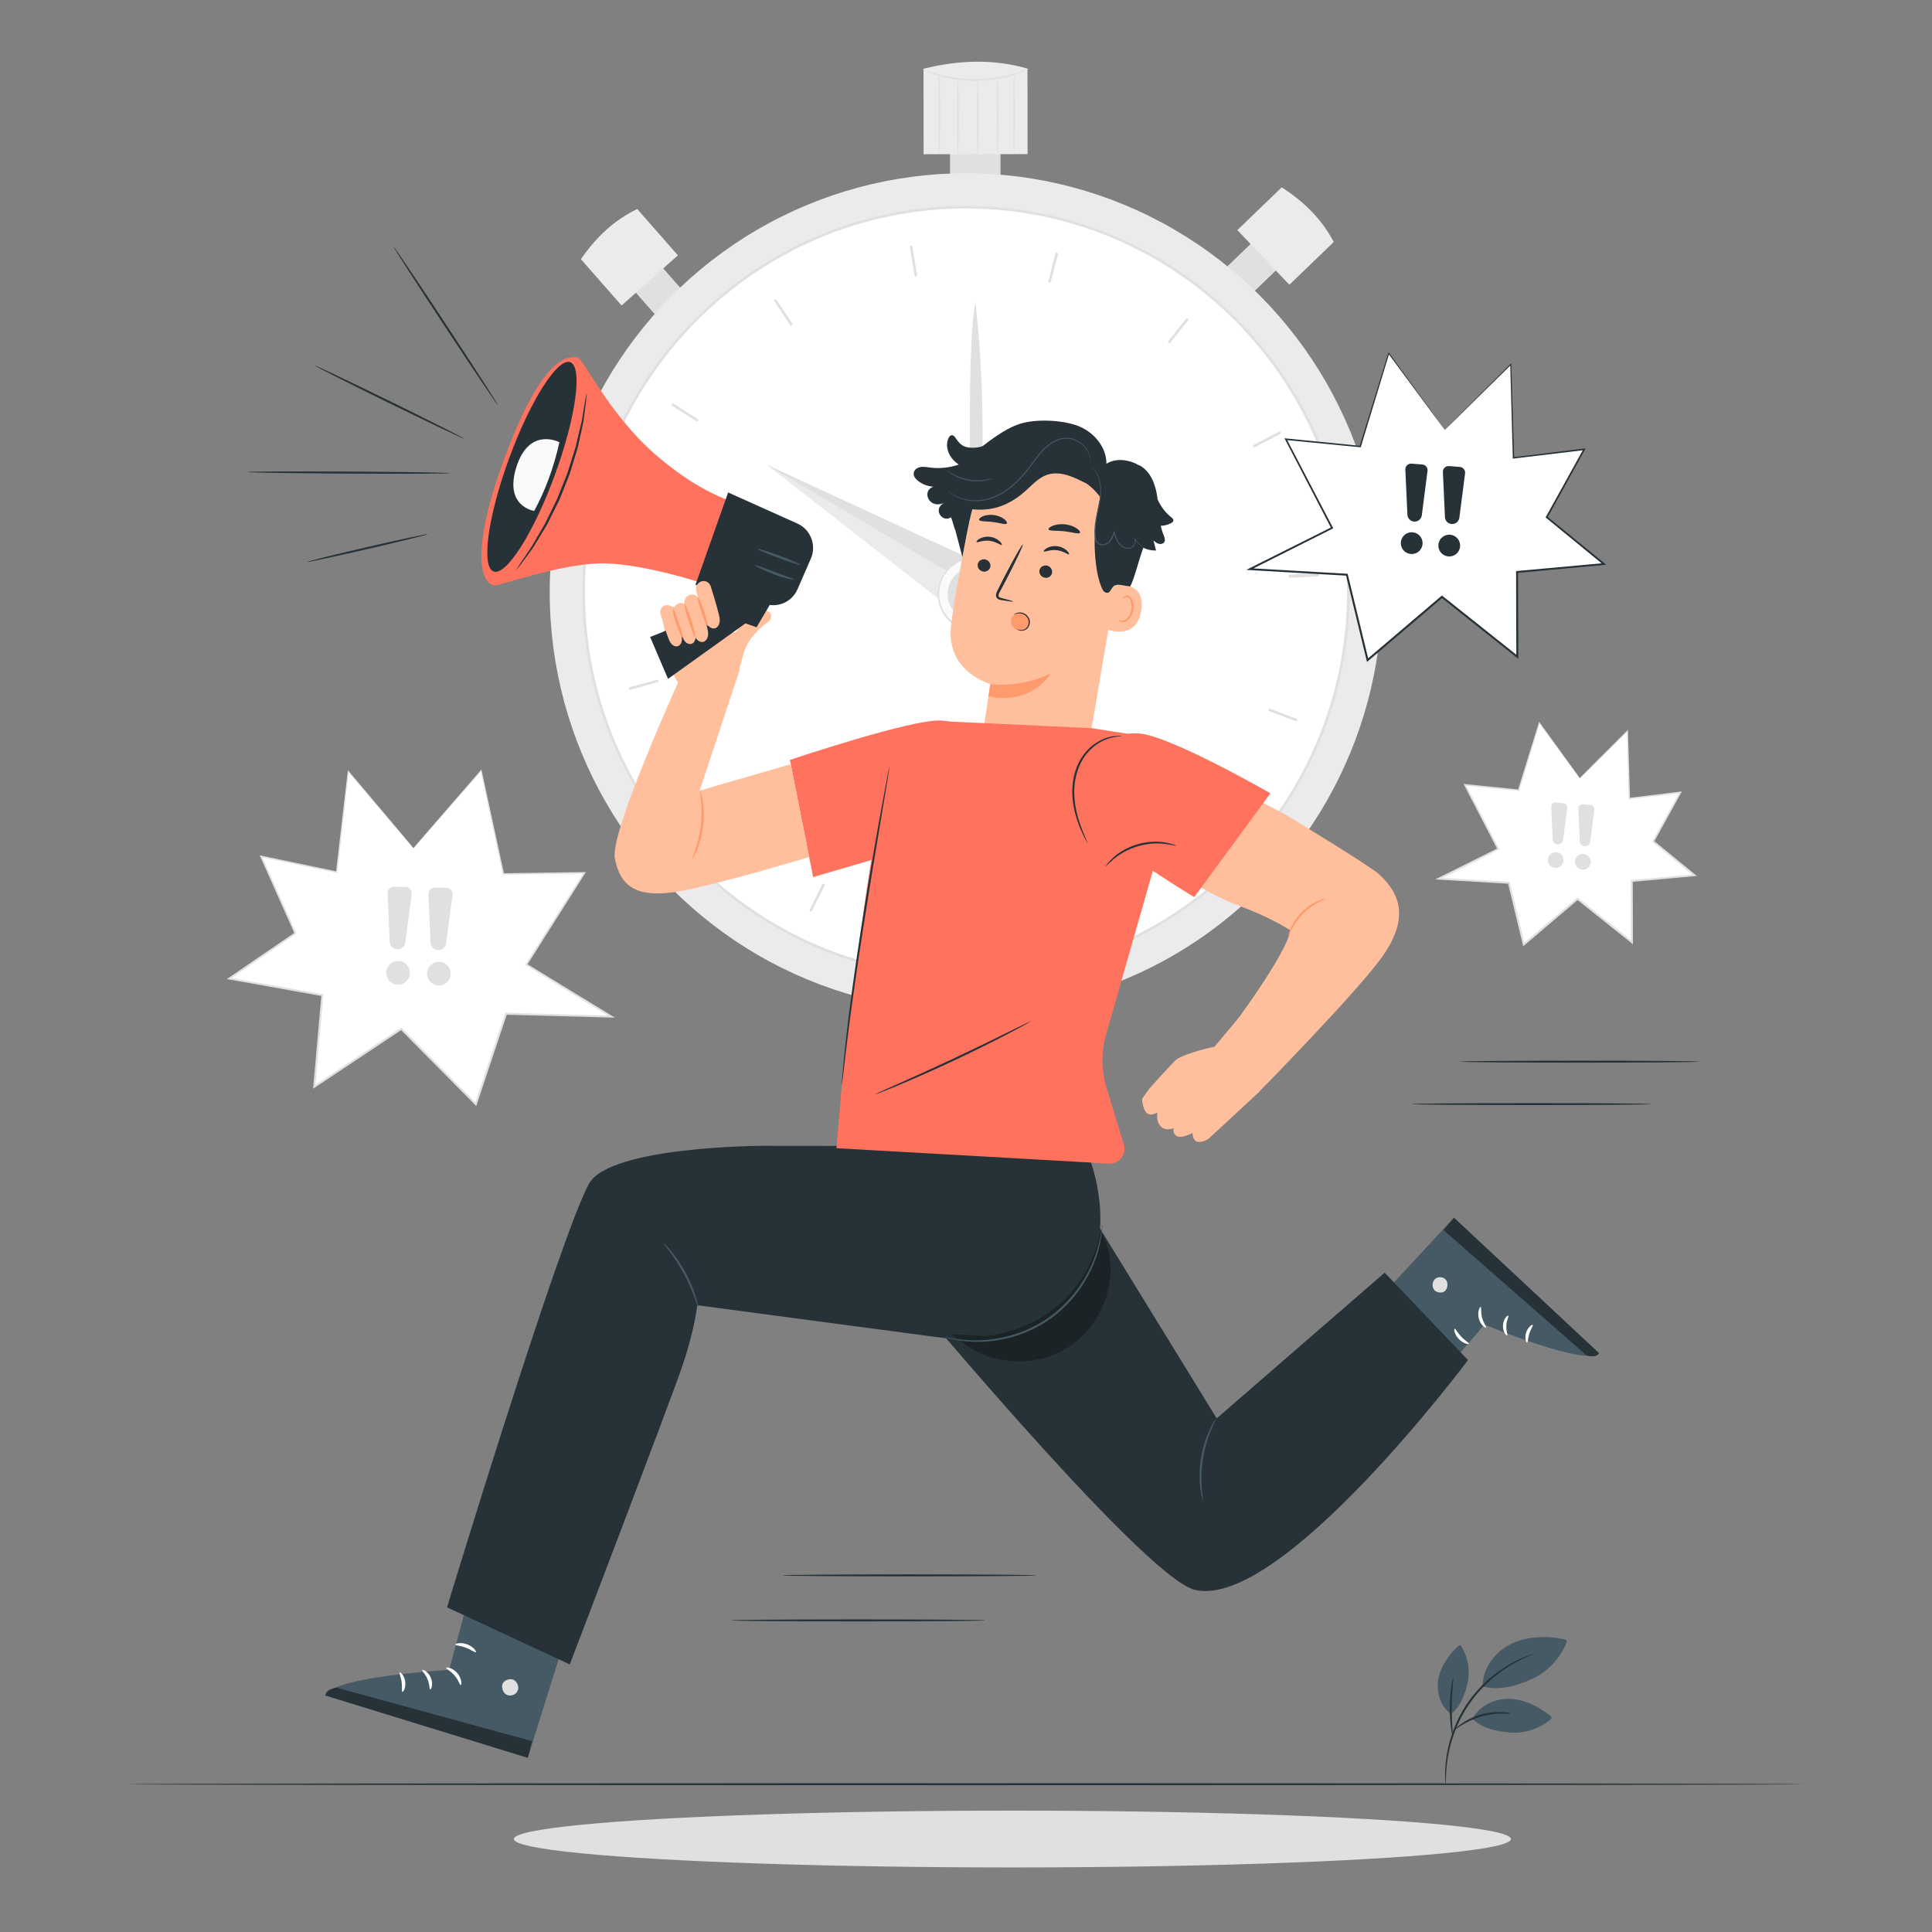 <?xml version="1.0" encoding="utf-8"?>
<!-- Generator: Adobe Illustrator 27.5.0, SVG Export Plug-In . SVG Version: 6.00 Build 0)  -->
<svg version="1.1" xmlns="http://www.w3.org/2000/svg" xmlns:xlink="http://www.w3.org/1999/xlink" x="0px" y="0px"
	 viewBox="0 0 500 500" style="enable-background:new 0 0 500 500;" xml:space="preserve">
<rect x="0" y="0" width="500" height="500" fill="#808080" stroke="none"/>
<g id="Background_Complete">
	<g>
		<g>
			<g>
				<g>
					<g>
						<g>
							<g>
								<g>
									<g>
										<polygon style="fill:#FFFFFF;" points="107.004,219.501 124.521,199.421 130.278,226.183 151.263,225.894 
											136.225,249.619 158.246,263.105 130.971,262.352 123.144,285.756 103.844,266.274 81.333,281.257 83.424,257.543 
											59.311,253.248 76.435,241.515 67.555,221.629 87.136,225.706 90.124,199.613 										"/>
									</g>
									<g>
										<g>
											<path style="fill:#E0E0E0;" d="M107.004,219.501c0,0-0.379-0.423-1.118-1.281c-0.748-0.871-1.845-2.148-3.279-3.817
												c-2.894-3.384-7.139-8.347-12.58-14.708l0.225-0.068c-0.813,7.212-1.807,16.034-2.941,26.098l-0.022,0.191l-0.188-0.039
												c-5.961-1.233-12.564-2.599-19.586-4.052l0.224-0.278c2.79,6.231,5.773,12.894,8.899,19.877l0.075,0.168l-0.152,0.104
												c-5.413,3.715-11.165,7.662-17.115,11.745l-0.092-0.426c7.66,1.36,15.765,2.799,24.115,4.282l0.224,0.04l-0.02,0.227
												c-0.662,7.537-1.365,15.537-2.083,23.715l-0.397-0.236c7.199-4.793,14.784-9.844,22.508-14.987l0.178-0.119l0.151,0.152
												c2.013,2.032,4.178,4.217,6.355,6.415c4.366,4.408,8.685,8.768,12.943,13.067l-0.43,0.1
												c2.665-7.965,5.28-15.776,7.832-23.402l0.06-0.179l0.188,0.005c9.379,0.263,18.486,0.518,27.275,0.764l-0.134,0.451
												c-7.65-4.692-14.993-9.195-22.012-13.499l-0.198-0.121l0.124-0.195c5.342-8.411,10.375-16.337,15.059-23.711l0.174,0.312
												c-7.582,0.095-14.542,0.182-20.985,0.263l-0.146,0.002l-0.03-0.142c-2.227-10.445-4.134-19.384-5.709-26.772l0.222,0.057
												c-5.697,6.481-10.102,11.492-13.091,14.893c-1.481,1.678-2.61,2.957-3.378,3.826
												C107.39,219.081,107.004,219.501,107.004,219.501s0.387-0.466,1.142-1.345c0.762-0.884,1.883-2.184,3.353-3.89
												c2.952-3.41,7.3-8.433,12.925-14.93l0.168-0.194l0.055,0.251c1.602,7.382,3.54,16.315,5.805,26.751l-0.176-0.14
												c6.442-0.096,13.403-0.201,20.984-0.314l0.375-0.006l-0.201,0.318c-4.671,7.383-9.69,15.317-15.017,23.738l-0.074-0.316
												c7.024,4.296,14.373,8.79,22.029,13.473l0.779,0.476l-0.913-0.025c-8.788-0.239-17.896-0.487-27.275-0.743l0.248-0.173
												c-2.549,7.627-5.16,15.44-7.822,23.405l-0.134,0.4l-0.297-0.299c-4.259-4.299-8.579-8.659-12.945-13.066
												c-2.177-2.198-4.342-4.383-6.355-6.415l0.329,0.034c-7.726,5.141-15.313,10.189-22.513,14.98l-0.444,0.295l0.047-0.531
												c0.724-8.177,1.432-16.177,2.098-23.714l0.204,0.266c-8.348-1.491-16.452-2.939-24.11-4.307l-0.567-0.101l0.475-0.325
												c5.956-4.074,11.714-8.014,17.132-11.721l-0.077,0.272c-3.113-6.989-6.083-13.657-8.862-19.894l-0.16-0.358l0.383,0.08
												c7.019,1.47,13.618,2.853,19.576,4.101l-0.21,0.152c1.17-10.059,2.196-18.878,3.035-26.087l0.034-0.295l0.191,0.227
												c5.369,6.376,9.558,11.351,12.414,14.742c1.423,1.697,2.512,2.995,3.254,3.88
												C106.625,219.032,107.004,219.501,107.004,219.501z"/>
										</g>
									</g>
								</g>
							</g>
						</g>
					</g>
				</g>
			</g>
		</g>
		<g>
			<g>
				<g>
					<g>
						<path style="fill:#E0E0E0;" d="M100.31,231.177l0.541,12.553c0.044,1.027,0.847,1.859,1.871,1.941l0,0
							c1.08,0.086,2.038-0.69,2.179-1.764l1.646-12.572c0.125-0.952-0.613-1.798-1.573-1.804l-3.059-0.019
							C101.002,229.506,100.271,230.265,100.31,231.177z"/>
					</g>
				</g>
			</g>
			<g>
				<g>
					<g>
						<path style="fill:#E0E0E0;" d="M105.904,252.79c-0.565,1.593-2.314,2.427-3.907,1.862c-1.593-0.565-2.427-2.314-1.862-3.907
							c0.565-1.593,2.314-2.427,3.907-1.862C105.635,249.447,106.468,251.196,105.904,252.79z"/>
					</g>
				</g>
			</g>
		</g>
		<g>
			<g>
				<g>
					<g>
						<path style="fill:#E0E0E0;" d="M110.872,231.39l0.541,12.553c0.044,1.027,0.847,1.859,1.871,1.941l0,0
							c1.08,0.086,2.039-0.69,2.179-1.764l1.645-12.572c0.125-0.952-0.613-1.798-1.573-1.804l-3.059-0.019
							C111.564,229.719,110.832,230.478,110.872,231.39z"/>
					</g>
				</g>
			</g>
			<g>
				<g>
					<g>
						<path style="fill:#E0E0E0;" d="M116.466,253.002c-0.565,1.593-2.314,2.427-3.907,1.862c-1.593-0.565-2.427-2.314-1.862-3.907
							c0.565-1.593,2.314-2.427,3.907-1.862C116.196,249.66,117.03,251.409,116.466,253.002z"/>
					</g>
				</g>
			</g>
		</g>
	</g>
	<g>
		<g>
			<g>
				<g>
					<g>
						<g>
							<g>
								<g>
									<g>
										<polygon style="fill:#FFFFFF;" points="408.849,201.399 398.375,187.075 393.025,204.502 379.119,203.11 387.74,219.711 
											372.359,227.399 390.498,228.459 394.353,244.434 408.271,232.612 422.35,243.84 422.319,227.987 438.562,226.516 
											427.872,217.753 434.901,205.067 421.676,206.652 421.186,189.169 										"/>
									</g>
									<g>
										<g>
											<path style="fill:#E0E0E0;" d="M408.849,201.4c0,0,0.279-0.298,0.817-0.843c0.549-0.554,1.343-1.355,2.377-2.399
												c2.09-2.096,5.142-5.157,9.052-9.079l0.209-0.21l0.009,0.297c0.149,4.833,0.33,10.742,0.538,17.481l-0.196-0.169
												c4.025-0.49,8.482-1.033,13.222-1.61l0.389-0.047l-0.19,0.343c-2.198,3.98-4.548,8.235-7.011,12.695l-0.053-0.278
												c3.384,2.768,6.98,5.71,10.699,8.752l0.446,0.365l-0.574,0.052c-5.159,0.471-10.618,0.969-16.242,1.483l0.226-0.248
												c0.012,5.038,0.026,10.387,0.039,15.853l0.001,0.533l-0.417-0.332c-4.504-3.59-9.249-7.373-14.081-11.225l0.33-0.005
												c-1.452,1.233-3.013,2.559-4.583,3.893c-3.149,2.674-6.264,5.32-9.336,7.928l-0.321,0.273l-0.099-0.41
												c-1.31-5.437-2.595-10.77-3.85-15.976l0.232,0.194c-6.238-0.368-12.294-0.725-18.139-1.07l-0.912-0.054l0.817-0.407
												c5.348-2.667,10.481-5.227,15.388-7.674l-0.1,0.309c-3.05-5.893-5.924-11.445-8.599-16.612l-0.173-0.334l0.373,0.038
												c5.023,0.512,9.634,0.982,13.903,1.417l-0.187,0.124c2.105-6.791,3.907-12.604,5.397-17.412l0.076-0.246l0.15,0.208
												c3.344,4.629,5.931,8.208,7.693,10.648c0.872,1.215,1.538,2.142,1.997,2.783C408.62,201.06,408.849,201.4,408.849,201.4
												s-0.233-0.293-0.688-0.901c-0.466-0.626-1.142-1.534-2.027-2.722c-1.801-2.435-4.445-6.007-7.862-10.626l0.226-0.038
												c-1.464,4.816-3.235,10.639-5.303,17.441l-0.042,0.139l-0.145-0.014c-4.271-0.419-8.884-0.872-13.909-1.366l0.2-0.296
												c2.688,5.16,5.577,10.704,8.643,16.589l0.107,0.205l-0.207,0.104c-4.902,2.456-10.031,5.026-15.374,7.702l-0.095-0.461
												c5.845,0.338,11.902,0.688,18.14,1.049l0.188,0.011l0.044,0.183c1.258,5.205,2.546,10.537,3.86,15.974l-0.42-0.137
												c3.071-2.609,6.186-5.255,9.335-7.93c1.57-1.333,3.132-2.66,4.583-3.893l0.163-0.139l0.167,0.134
												c4.83,3.854,9.574,7.639,14.076,11.231l-0.416,0.201c-0.008-5.467-0.016-10.815-0.023-15.853l0-0.227l0.226-0.02
												c5.625-0.505,11.084-0.995,16.244-1.458l-0.128,0.417c-3.713-3.05-7.302-5.999-10.681-8.775l-0.143-0.117l0.089-0.161
												c2.476-4.453,4.837-8.702,7.047-12.676l0.199,0.296c-4.742,0.559-9.201,1.085-13.228,1.56l-0.191,0.023l-0.005-0.192
												c-0.171-6.74-0.321-12.65-0.443-17.484l0.218,0.087c-3.98,3.901-7.088,6.946-9.215,9.031
												c-1.043,1.016-1.844,1.795-2.397,2.334C409.124,201.148,408.849,201.4,408.849,201.4z"/>
										</g>
									</g>
								</g>
							</g>
						</g>
					</g>
				</g>
			</g>
		</g>
		<g>
			<g>
				<g>
					<g>
						<path style="fill:#E0E0E0;" d="M412.623,209.529l-1.077,8.298c-0.088,0.679-0.668,1.185-1.352,1.181l0,0
							c-0.722-0.005-1.313-0.574-1.345-1.295l-0.373-8.435c-0.028-0.639,0.51-1.158,1.147-1.107l2.031,0.162
							C412.259,208.38,412.701,208.926,412.623,209.529z"/>
					</g>
				</g>
			</g>
			<g>
				<g>
					<g>
						<path style="fill:#E0E0E0;" d="M407.676,223.548c0.284,1.089,1.397,1.742,2.486,1.459c1.089-0.283,1.743-1.396,1.459-2.486
							c-0.283-1.089-1.396-1.742-2.486-1.459C408.046,221.346,407.392,222.459,407.676,223.548z"/>
					</g>
				</g>
			</g>
		</g>
		<g>
			<g>
				<g>
					<g>
						<path style="fill:#E0E0E0;" d="M405.603,209.066l-1.077,8.298c-0.088,0.679-0.668,1.185-1.352,1.181l0,0
							c-0.722-0.005-1.313-0.574-1.345-1.295l-0.373-8.435c-0.028-0.639,0.51-1.158,1.147-1.107l2.031,0.162
							C405.24,207.918,405.682,208.463,405.603,209.066z"/>
					</g>
				</g>
			</g>
			<g>
				<g>
					<g>
						<path style="fill:#E0E0E0;" d="M400.656,223.085c0.284,1.089,1.397,1.742,2.486,1.459c1.089-0.284,1.743-1.396,1.459-2.486
							c-0.284-1.089-1.397-1.742-2.486-1.459C401.026,220.883,400.373,221.996,400.656,223.085z"/>
					</g>
				</g>
			</g>
		</g>
	</g>
	<g>
		<ellipse style="fill:#E0E0E0;" cx="262.009" cy="475.94" rx="129.024" ry="7.353"/>
	</g>
	<g>
		<g>
			<g>
				<g>
					<g>
						<g>
							
								<rect x="245.873" y="33.761" transform="matrix(1 -0.001 0.001 1 -0.051 0.294)" style="fill:#E0E0E0;" width="13.066" height="20.524"/>
						</g>
					</g>
				</g>
				<g>
					<g>
						<g>
							<path style="fill:#EBEBEB;" d="M265.941,39.883l-26.913,0.031l-0.026-22.122c9.419-2.347,18.417-2.501,26.913-0.031
								L265.941,39.883z"/>
						</g>
					</g>
				</g>
			</g>
			<g>
				<g>
					<g>
						<g>
							<path style="fill:#E0E0E0;" d="M266.232,17.854c0.013,0.029-0.341,0.204-0.992,0.497c-0.648,0.301-1.616,0.668-2.833,1.053
								c-1.216,0.394-2.698,0.754-4.363,1.047c-1.669,0.269-3.523,0.455-5.475,0.476c-1.953,0.003-3.81-0.162-5.482-0.41
								c-1.669-0.273-3.155-0.615-4.376-0.994c-1.222-0.371-2.194-0.726-2.845-1.019c-0.655-0.284-1.01-0.455-0.998-0.485
								c0.032-0.081,1.486,0.532,3.931,1.19c1.22,0.336,2.697,0.641,4.35,0.888c1.656,0.222,3.489,0.372,5.417,0.369
								c1.928-0.02,3.758-0.192,5.411-0.434c1.649-0.266,3.122-0.589,4.338-0.94C264.752,18.404,266.199,17.774,266.232,17.854z"/>
						</g>
					</g>
				</g>
			</g>
			<g>
				<g>
					<g>
						<g>
							<path style="fill:#E0E0E0;" d="M247.918,39.843c-0.127,0-0.234-4.247-0.24-9.484c-0.006-5.239,0.092-9.486,0.219-9.486
								c0.127,0,0.234,4.246,0.241,9.485C248.143,35.596,248.045,39.842,247.918,39.843z"/>
						</g>
					</g>
				</g>
			</g>
			<g>
				<g>
					<g>
						<g>
							<path style="fill:#E0E0E0;" d="M253.039,39.965c-0.127,0-0.235-4.266-0.241-9.527c-0.006-5.263,0.092-9.529,0.219-9.529
								c0.127,0,0.234,4.265,0.241,9.528C253.264,35.699,253.166,39.965,253.039,39.965z"/>
						</g>
					</g>
				</g>
			</g>
			<g>
				<g>
					<g>
						<g>
							<path style="fill:#E0E0E0;" d="M258.16,39.874c-0.127,0-0.234-4.266-0.241-9.527c-0.006-5.263,0.092-9.528,0.219-9.529
								c0.127,0,0.234,4.265,0.241,9.528C258.384,35.607,258.287,39.874,258.16,39.874z"/>
						</g>
					</g>
				</g>
			</g>
			<g>
				<g>
					<g>
						<g>
							<path style="fill:#E0E0E0;" d="M262.424,39.869c-0.127,0-0.235-4.611-0.242-10.298c-0.007-5.689,0.091-10.299,0.218-10.299
								c0.127,0,0.235,4.61,0.242,10.299C262.648,35.257,262.551,39.869,262.424,39.869z"/>
						</g>
					</g>
				</g>
			</g>
			<g>
				<g>
					<g>
						<g>
							<path style="fill:#E0E0E0;" d="M243.077,39.76c-0.127,0-0.235-4.611-0.242-10.298c-0.007-5.689,0.091-10.299,0.218-10.299
								c0.127,0,0.235,4.61,0.241,10.299C243.301,35.148,243.203,39.759,243.077,39.76z"/>
						</g>
					</g>
				</g>
			</g>
		</g>
		<g>
			<g>
				<g>
					<g>
						<g>
							<polygon style="fill:#E0E0E0;" points="322.718,77.212 316.182,70.344 326.831,60.078 333.367,66.946 							"/>
						</g>
					</g>
				</g>
				<g>
					<g>
						<g>
							<path style="fill:#EBEBEB;" d="M333.687,73.699l-13.462-14.147l11.478-11.066c5.925,3.784,10.5,8.442,13.462,14.147
								L333.687,73.699z"/>
						</g>
					</g>
				</g>
			</g>
		</g>
		<g>
			<g>
				<g>
					<g>
						<g>
							<polygon style="fill:#E0E0E0;" points="178.496,77.254 171.419,83.554 161.649,72.437 168.727,66.136 							"/>
						</g>
					</g>
				</g>
				<g>
					<g>
						<g>
							<path style="fill:#EBEBEB;" d="M175.443,66.082L160.865,79.06l-10.53-11.983c3.991-5.809,8.798-10.225,14.578-12.978
								L175.443,66.082z"/>
						</g>
					</g>
				</g>
			</g>
		</g>
		<g>
			<g>
				
					<ellipse transform="matrix(1 -0.001 0.001 1 -0.176 0.288)" style="fill:#EBEBEB;" cx="250" cy="153.218" rx="107.715" ry="108.415"/>
			</g>
		</g>
		<g>
			<g>
				
					<ellipse transform="matrix(1 -0.001 0.001 1 -0.167 0.272)" style="fill:#FFFFFF;" cx="250" cy="153.218" rx="98.959" ry="99.602"/>
			</g>
			<g>
				<path style="fill:#E0E0E0;" d="M250.116,253.16c-54.753,0.064-99.349-44.718-99.413-99.826
					c-0.064-55.108,44.428-99.994,99.181-100.057c54.752-0.064,99.349,44.718,99.413,99.826
					C349.361,208.211,304.869,253.096,250.116,253.16z M249.885,53.957c-54.38,0.063-98.569,44.643-98.505,99.376
					c0.064,54.733,44.356,99.21,98.736,99.146c54.379-0.063,98.568-44.643,98.505-99.376
					C348.557,98.371,304.264,53.894,249.885,53.957z"/>
			</g>
		</g>
		<g>
			<g>
				<g>
					<g>
						<g>
							<polygon style="fill:#EBEBEB;" points="242.958,155.02 198.404,120.268 250.561,144.399 252.105,153.592 							"/>
						</g>
					</g>
				</g>
				<g>
					<g>
						<g>
							<polygon style="fill:#E0E0E0;" points="198.404,120.268 244.918,147.723 250.561,144.399 							"/>
						</g>
					</g>
				</g>
			</g>
			<g>
				<g>
					<g>
						<g>
							<g>
								<path style="fill:#FAFAFA;" d="M252.118,144.42c5.116-0.006,9.268,4.163,9.274,9.312c0.006,5.149-4.136,9.328-9.252,9.334
									c-5.116,0.006-9.267-4.163-9.273-9.312C242.86,148.605,247.002,144.426,252.118,144.42z"/>
							</g>
						</g>
					</g>
					<g>
						<g>
							<g>
								<g>
									<path style="fill:#E0E0E0;" d="M252.118,144.42c0.005,0.061-0.826,0.011-2.24,0.381c-1.386,0.366-3.421,1.306-4.991,3.408
										c-0.766,1.042-1.416,2.351-1.674,3.859c-0.248,1.497-0.196,3.185,0.416,4.789c0.281,0.807,0.705,1.585,1.239,2.3
										c0.524,0.723,1.173,1.379,1.925,1.919c1.482,1.117,3.384,1.744,5.344,1.761c1.96-0.02,3.862-0.652,5.341-1.772
										c0.751-0.542,1.399-1.2,1.921-1.924c0.533-0.716,0.954-1.495,1.234-2.303c0.608-1.605,0.657-3.294,0.405-4.79
										c-0.261-1.507-0.914-2.815-1.683-3.855c-1.574-2.099-3.611-3.033-4.998-3.396
										C252.944,144.429,252.114,144.481,252.118,144.42c0,0,0.827-0.117,2.283,0.202c1.426,0.316,3.547,1.226,5.211,3.372
										c0.813,1.063,1.509,2.414,1.798,3.981c0.28,1.556,0.243,3.319-0.381,5.004c-0.288,0.848-0.724,1.667-1.279,2.42
										c-0.544,0.761-1.22,1.454-2.006,2.025c-1.548,1.18-3.548,1.85-5.606,1.869c-2.057-0.015-4.057-0.681-5.608-1.857
										c-0.787-0.57-1.465-1.26-2.01-2.02c-0.556-0.752-0.995-1.57-1.284-2.417c-0.628-1.684-0.669-3.446-0.393-5.003
										c0.285-1.568,0.978-2.92,1.789-3.986c1.659-2.151,3.778-3.065,5.204-3.385C251.29,144.305,252.118,144.42,252.118,144.42z"
										/>
								</g>
							</g>
						</g>
					</g>
				</g>
				<g>
					<g>
						<g>
							<g>
								<path style="fill:#E0E0E0;" d="M252.121,146.804c3.807-0.004,6.898,3.098,6.902,6.931c0.004,3.832-3.079,6.942-6.886,6.947
									c-3.807,0.004-6.898-3.098-6.902-6.931C245.231,149.919,248.313,146.809,252.121,146.804z"/>
							</g>
						</g>
					</g>
				</g>
			</g>
			<g>
				<g>
					<path style="fill:#E0E0E0;" d="M251.671,151.009c0,0-1.968-60.028,0.775-72.692
						C252.446,78.317,257.103,114.703,251.671,151.009z"/>
				</g>
			</g>
		</g>
		<g>
			<g>
				<path style="fill:#E0E0E0;" d="M246.387,245.298l-0.119-0.005l0.257-7.484l0.211,0.009L246.387,245.298z M283.511,239.186
					l-2.787-6.943l0.207-0.083l2.68,6.988L283.511,239.186z M209.859,235.698l-0.112-0.057l3.302-6.711l0.183,0.093L209.859,235.698
					z M315.031,218.351l-5.312-5.244l0.139-0.141l5.267,5.289L315.031,218.351z M180.404,211.991l-0.112-0.137l5.762-4.739
					l0.098,0.12L180.404,211.991z M335.469,186.411l-6.978-2.602l0.073-0.195l6.949,2.681L335.469,186.411z M163.041,178.272
					l-0.052-0.192l7.19-1.93l0.035,0.128L163.041,178.272z M333.762,149.29l-0.007-0.12l7.427-0.459l0.012,0.212L333.762,149.29z
					 M333.756,149.155l-0.01-0.165l7.427-0.459l0.01,0.167L333.756,149.155z M168.169,141.47l-7.358-1.113l0.025-0.168l7.357,1.12
					L168.169,141.47z M324.611,115.513l-0.071-0.138l6.606-3.447l0.08,0.156L324.611,115.513z M180.369,108.845l-6.264-4.043
					l0.083-0.13l6.277,4.022L180.369,108.845z M302.651,88.566l-0.129-0.104l4.641-5.854l0.129,0.104L302.651,88.566z
					 M204.684,84.013l-4.083-6.261l0.112-0.074l4.135,6.227L204.684,84.013z M271.695,72.882l-0.139-0.036l1.858-7.252l0.182,0.048
					L271.695,72.882z M236.94,71.29l-1.217-7.388l0.166-0.028l1.21,7.389L236.94,71.29z"/>
				<path style="fill:#E0E0E0;" d="M246.387,245.548c-0.003,0-0.007,0-0.01,0l-0.119-0.005c-0.137-0.006-0.244-0.121-0.24-0.259
					l0.257-7.484c0.002-0.066,0.031-0.129,0.08-0.175c0.049-0.045,0.125-0.063,0.181-0.066l0.211,0.01
					c0.066,0.002,0.129,0.032,0.174,0.081c0.045,0.049,0.068,0.114,0.065,0.18l-0.349,7.48
					C246.63,245.443,246.52,245.548,246.387,245.548z M283.511,239.436c-0.1,0-0.193-0.06-0.232-0.157l-2.786-6.944
					c-0.024-0.062-0.023-0.131,0.003-0.192c0.026-0.061,0.075-0.109,0.137-0.134l0.207-0.083c0.064-0.024,0.132-0.023,0.193,0.003
					c0.06,0.027,0.108,0.077,0.133,0.14l2.68,6.987c0.05,0.128-0.015,0.272-0.143,0.322l-0.101,0.039
					C283.572,239.43,283.542,239.436,283.511,239.436z M209.858,235.948c-0.039,0-0.078-0.009-0.114-0.027l-0.112-0.057
					c-0.121-0.062-0.171-0.21-0.11-0.333l3.302-6.711c0.029-0.06,0.082-0.105,0.145-0.127c0.064-0.02,0.133-0.015,0.192,0.014
					l0.183,0.093c0.123,0.063,0.172,0.213,0.11,0.336l-3.373,6.675c-0.03,0.059-0.083,0.105-0.146,0.125
					C209.911,235.944,209.884,235.948,209.858,235.948z M315.031,218.601c-0.065,0-0.129-0.026-0.176-0.072l-5.313-5.244
					c-0.098-0.097-0.1-0.255-0.002-0.354l0.139-0.14c0.047-0.048,0.11-0.075,0.177-0.075c0.001,0,0.001,0,0.001,0
					c0.066,0,0.13,0.026,0.177,0.074l5.268,5.289c0.097,0.097,0.098,0.254,0.001,0.352l-0.094,0.095
					C315.162,218.574,315.099,218.6,315.031,218.601z M180.404,212.241c-0.008,0-0.016-0.001-0.024-0.001
					c-0.066-0.007-0.127-0.04-0.169-0.091l-0.111-0.137c-0.087-0.106-0.071-0.263,0.035-0.351l5.761-4.739
					c0.052-0.042,0.119-0.061,0.184-0.056c0.066,0.006,0.127,0.039,0.169,0.09l0.098,0.12c0.087,0.106,0.071,0.263-0.035,0.351
					l-5.748,4.756C180.518,212.221,180.462,212.241,180.404,212.241z M335.469,186.661c-0.029,0-0.059-0.005-0.087-0.016
					l-6.978-2.602c-0.13-0.048-0.195-0.192-0.147-0.321l0.072-0.195c0.023-0.063,0.07-0.113,0.132-0.141
					c0.06-0.027,0.128-0.03,0.192-0.005l6.949,2.681c0.128,0.05,0.192,0.193,0.144,0.322l-0.044,0.116
					C335.666,186.6,335.57,186.661,335.469,186.661z M163.041,178.522c-0.043,0-0.086-0.011-0.124-0.033
					c-0.058-0.033-0.1-0.087-0.118-0.152l-0.052-0.192c-0.018-0.064-0.009-0.132,0.024-0.19s0.088-0.1,0.152-0.117l7.19-1.929
					c0.135-0.036,0.271,0.043,0.306,0.176l0.035,0.128c0.036,0.132-0.042,0.269-0.174,0.306l-7.172,1.994
					C163.086,178.519,163.064,178.522,163.041,178.522z M333.762,149.54c-0.132,0-0.242-0.103-0.25-0.236l-0.007-0.12
					c0-0.007,0-0.014,0-0.021l-0.01-0.159c-0.008-0.137,0.097-0.256,0.234-0.264l7.427-0.459c0.16-0.01,0.257,0.096,0.265,0.233
					l0.011,0.168c0.001,0.007,0.001,0.014,0.001,0.021l0.012,0.206c0.003,0.066-0.02,0.131-0.065,0.181
					c-0.044,0.049-0.106,0.079-0.173,0.082l-7.433,0.367C333.77,149.54,333.766,149.54,333.762,149.54z M168.169,141.72
					c-0.012,0-0.025-0.001-0.038-0.003l-7.358-1.113c-0.065-0.01-0.125-0.045-0.164-0.099c-0.039-0.054-0.056-0.12-0.046-0.186
					l0.025-0.167c0.01-0.065,0.045-0.124,0.099-0.164c0.053-0.04,0.12-0.057,0.186-0.046l7.357,1.12
					c0.136,0.021,0.23,0.148,0.21,0.284l-0.024,0.161c-0.01,0.066-0.045,0.125-0.099,0.165
					C168.275,141.703,168.222,141.72,168.169,141.72z M324.611,115.763c-0.025,0-0.051-0.004-0.075-0.012
					c-0.064-0.02-0.116-0.064-0.147-0.123l-0.071-0.138c-0.064-0.122-0.016-0.272,0.107-0.336l6.606-3.447
					c0.058-0.029,0.126-0.036,0.191-0.017c0.064,0.021,0.116,0.065,0.147,0.125l0.08,0.156c0.063,0.122,0.015,0.272-0.107,0.336
					l-6.615,3.429C324.69,115.754,324.651,115.763,324.611,115.763z M180.369,109.095c-0.048,0-0.095-0.014-0.136-0.04l-6.264-4.042
					c-0.115-0.075-0.149-0.229-0.075-0.344l0.083-0.129c0.036-0.056,0.092-0.096,0.157-0.11c0.063-0.014,0.132-0.002,0.188,0.034
					l6.277,4.022c0.116,0.074,0.15,0.229,0.076,0.345l-0.096,0.15c-0.036,0.056-0.093,0.095-0.158,0.109
					C180.404,109.093,180.386,109.095,180.369,109.095z M302.651,88.816c-0.057,0-0.112-0.019-0.156-0.055l-0.129-0.104
					c-0.108-0.086-0.125-0.243-0.04-0.35l4.642-5.854c0.042-0.052,0.103-0.086,0.168-0.093c0.072-0.008,0.134,0.012,0.185,0.054
					l0.129,0.104c0.107,0.086,0.125,0.243,0.04,0.35l-4.642,5.854c-0.042,0.052-0.103,0.086-0.168,0.093
					C302.67,88.815,302.66,88.816,302.651,88.816z M204.684,84.263c-0.017,0-0.034-0.002-0.05-0.005
					c-0.065-0.013-0.122-0.052-0.159-0.108l-4.083-6.261c-0.075-0.115-0.043-0.269,0.072-0.345l0.112-0.074
					c0.115-0.077,0.27-0.045,0.346,0.07l4.135,6.227c0.076,0.115,0.045,0.27-0.07,0.346l-0.163,0.108
					C204.781,84.249,204.733,84.263,204.684,84.263z M271.695,73.133c-0.021,0-0.042-0.002-0.064-0.008l-0.14-0.037
					c-0.133-0.035-0.213-0.17-0.179-0.304l1.858-7.252c0.017-0.064,0.058-0.12,0.115-0.153c0.058-0.035,0.124-0.045,0.19-0.026
					l0.182,0.047c0.064,0.017,0.119,0.058,0.152,0.115c0.033,0.058,0.043,0.126,0.026,0.19l-1.9,7.241
					C271.907,73.058,271.806,73.133,271.695,73.133z M236.94,71.539c-0.052,0-0.103-0.016-0.146-0.047
					c-0.054-0.039-0.09-0.097-0.101-0.163l-1.217-7.388c-0.011-0.065,0.005-0.132,0.044-0.186c0.038-0.054,0.097-0.09,0.163-0.101
					l0.166-0.027c0.065-0.012,0.132,0.004,0.187,0.043c0.054,0.039,0.09,0.097,0.101,0.163l1.21,7.389
					c0.022,0.136-0.07,0.265-0.206,0.287l-0.159,0.026C236.967,71.538,236.954,71.539,236.94,71.539z"/>
			</g>
		</g>
	</g>
</g>
<g id="Background_Simple" style="display:none;">
	<g style="display:inline;">
		<path style="fill:#F5F5F5;" d="M395.965,101.217l-1.991-3.28c-16.781-27.653-47.121-44.323-79.108-42.3
			c-4.112,0.26-8.206,0.817-12.246,1.681c-29.084,6.225-54.39,28.219-64.879,56.386c-6.169,16.566-7.893,35.639-19.599,48.788
			c-15.236,17.113-41.102,17.65-63.844,16.941s-48.625-0.104-63.787,17.076c-9.496,10.76-12.513,26.061-11.748,40.47
			c2.027,38.149,28.61,72.261,62.417,89.216c33.807,16.955,73.611,18.474,110.611,11.015
			c51.832-10.448,101.124-39.142,130.753-83.461C412.172,209.431,419.671,149.051,395.965,101.217z"/>
	</g>
</g>
<g id="Floor">
	<g>
		<g>
			<path style="fill:#263238;" d="M467.184,461.749c0,0.144-97.244,0.26-217.174,0.26c-119.971,0-217.194-0.117-217.194-0.26
				s97.224-0.26,217.194-0.26C369.94,461.489,467.184,461.605,467.184,461.749z"/>
		</g>
	</g>
</g>
<g id="Plant">
	<g>
		<g>
			<g>
				<path style="fill:#455A64;" d="M383.713,436.418c-0.073-4.654,3.197-8.935,7.379-10.977s9.095-2.124,13.662-1.232
					c0.256,0.05,0.545,0.128,0.659,0.362c0.103,0.21,0.02,0.46-0.068,0.676c-1.616,3.981-4.765,7.317-8.646,9.16
					C392.818,436.251,387.819,437.682,383.713,436.418"/>
			</g>
		</g>
		<g>
			<g>
				<g>
					<path style="fill:#263238;" d="M396.836,428.063c-0.006-0.017-0.155,0.019-0.433,0.103c-0.276,0.09-0.692,0.204-1.206,0.407
						c-1.04,0.377-2.515,1.015-4.247,1.979c-3.456,1.901-7.912,5.355-11.313,10.407c-3.404,5.053-4.928,10.482-5.389,14.399
						c-0.242,1.967-0.278,3.574-0.237,4.679c0.005,0.553,0.056,0.981,0.077,1.271c0.027,0.29,0.049,0.441,0.067,0.44
						c0.042-0.002,0.036-0.613,0.059-1.711c0.021-1.099,0.113-2.689,0.399-4.628c0.549-3.864,2.107-9.187,5.456-14.159
						c3.346-4.971,7.691-8.417,11.065-10.379c1.69-0.994,3.128-1.678,4.139-2.11C396.281,428.326,396.85,428.103,396.836,428.063z"
						/>
				</g>
			</g>
		</g>
		<g>
			<g>
				<path style="fill:#455A64;" d="M381.072,444.848c1.746-3.433,5.794-5.302,9.644-5.179s7.476,1.962,10.474,4.381
					c0.168,0.135,0.349,0.304,0.342,0.52c-0.006,0.193-0.163,0.344-0.311,0.468c-2.722,2.288-6.316,3.512-9.868,3.36
					C387.8,448.246,383.589,447.361,381.072,444.848"/>
			</g>
		</g>
		<g>
			<g>
				<path style="fill:#455A64;" d="M375.515,443.573c-2.756-1.947-3.865-5.691-3.273-9.013c0.592-3.322,2.644-6.233,5.119-8.527
					c0.138-0.128,0.308-0.264,0.494-0.231c0.167,0.03,0.277,0.185,0.367,0.329c1.64,2.648,2.247,5.918,1.668,8.978
					C379.309,438.17,378.01,441.709,375.515,443.573"/>
			</g>
		</g>
		<g>
			<g>
				<g>
					<path style="fill:#263238;" d="M391.052,443.464c0.009-0.058-0.85-0.277-2.277-0.36c-1.423-0.083-3.426,0.029-5.538,0.625
						c-2.111,0.603-3.873,1.561-5.04,2.381c-1.171,0.822-1.786,1.46-1.747,1.504c0.099,0.159,2.792-2.223,6.929-3.384
						C387.508,443.042,391.051,443.651,391.052,443.464z"/>
				</g>
			</g>
		</g>
		<g>
			<g>
				<g>
					<path style="fill:#263238;" d="M376.095,434.172c-0.066-0.011-0.277,0.812-0.484,2.167c-0.207,1.355-0.391,3.245-0.414,5.339
						c-0.02,2.095,0.125,3.989,0.305,5.347c0.179,1.36,0.373,2.186,0.439,2.177c0.156-0.021-0.276-3.371-0.224-7.519
						C375.751,437.537,376.251,434.197,376.095,434.172z"/>
				</g>
			</g>
		</g>
	</g>
</g>
<g id="Lines">
	<g>
		<g>
			<g>
				<path style="fill:#263238;" d="M439.856,274.755c0,0.144-13.9,0.26-31.042,0.26c-17.148,0-31.044-0.117-31.044-0.26
					s13.896-0.26,31.044-0.26C425.956,274.494,439.856,274.611,439.856,274.755z"/>
			</g>
		</g>
		<g>
			<g>
				<path style="fill:#263238;" d="M427.426,285.741c0,0.144-13.9,0.26-31.042,0.26c-17.148,0-31.044-0.117-31.044-0.26
					c0-0.144,13.896-0.26,31.044-0.26C413.526,285.481,427.426,285.598,427.426,285.741z"/>
			</g>
		</g>
	</g>
	<g>
		<g>
			<g>
				<path style="fill:#263238;" d="M268.202,407.703c0,0.144-14.741,0.26-32.921,0.26c-18.186,0-32.924-0.117-32.924-0.26
					s14.738-0.26,32.924-0.26C253.461,407.443,268.202,407.56,268.202,407.703z"/>
			</g>
		</g>
		<g>
			<g>
				<path style="fill:#263238;" d="M255.019,419.355c0,0.144-14.741,0.26-32.921,0.26c-18.186,0-32.924-0.117-32.924-0.26
					s14.738-0.26,32.924-0.26C240.278,419.095,255.019,419.212,255.019,419.355z"/>
			</g>
		</g>
	</g>
</g>
<g id="Speech_Bubble">
	<g>
		<g>
			<g>
				<g>
					<g>
						<g>
							<g>
								<g>
									<g>
										<polygon style="fill:#FFFFFF;" points="373.925,111.25 359.404,91.44 352.027,115.57 332.777,113.666 344.736,136.63 
											323.459,147.296 348.568,148.734 353.929,170.84 373.175,154.454 392.68,169.972 392.611,148.029 415.092,145.968 
											400.281,133.855 409.99,116.285 391.687,118.5 390.98,94.302 										"/>
									</g>
									<g>
										<g>
											<path style="fill:#263238;" d="M373.925,111.25c0,0,0.384-0.403,1.128-1.155c0.752-0.757,1.853-1.865,3.29-3.312
												c2.888-2.894,7.121-7.136,12.546-12.572l0.209-0.21l0.009,0.297c0.208,6.687,0.463,14.866,0.754,24.196l-0.196-0.169
												c5.569-0.682,11.739-1.437,18.299-2.24l0.389-0.048l-0.189,0.343c-3.038,5.511-6.286,11.404-9.691,17.58l-0.053-0.278
												c4.687,3.827,9.668,7.895,14.82,12.101l0.446,0.364l-0.574,0.053c-7.14,0.659-14.696,1.356-22.479,2.074l0.225-0.248
												c0.024,6.973,0.05,14.376,0.076,21.943l0.002,0.533l-0.417-0.332c-6.239-4.962-12.813-10.191-19.507-15.515l0.33-0.005
												c-2.007,1.709-4.166,3.548-6.337,5.396c-4.354,3.707-8.662,7.374-12.909,10.989l-0.321,0.273l-0.099-0.41
												c-1.823-7.524-3.611-14.903-5.356-22.107l0.232,0.194c-8.634-0.498-17.018-0.982-25.108-1.448l-0.912-0.052l0.816-0.409
												c7.397-3.702,14.497-7.256,21.284-10.653l-0.1,0.309c-4.234-8.15-8.224-15.829-11.937-22.975l-0.173-0.333l0.373,0.037
												c6.954,0.697,13.338,1.336,19.248,1.929l-0.187,0.125c2.896-9.408,5.375-17.46,7.424-24.115l0.076-0.246l0.151,0.208
												c4.655,6.405,8.254,11.358,10.698,14.722c1.216,1.681,2.143,2.963,2.775,3.837
												C373.606,110.79,373.925,111.25,373.925,111.25s-0.322-0.414-0.952-1.259c-0.639-0.86-1.576-2.121-2.805-3.776
												c-2.483-3.358-6.139-8.304-10.867-14.699l0.226-0.038c-2.023,6.663-4.47,14.725-7.33,24.143l-0.042,0.139l-0.145-0.014
												c-5.911-0.576-12.297-1.199-19.253-1.878l0.2-0.296c3.726,7.138,7.731,14.81,11.981,22.952l0.107,0.205l-0.207,0.104
												c-6.782,3.406-13.878,6.969-21.27,10.681l-0.095-0.461c8.091,0.46,16.475,0.936,25.109,1.427l0.188,0.011l0.044,0.183
												c1.749,7.203,3.54,14.581,5.366,22.104l-0.42-0.136c4.247-3.616,8.554-7.284,12.908-10.991
												c2.171-1.848,4.33-3.686,6.338-5.395l0.163-0.139l0.168,0.133c6.692,5.326,13.265,10.557,19.502,15.522l-0.415,0.201
												c-0.021-7.567-0.041-14.969-0.061-21.943l-0.001-0.227l0.226-0.021c7.785-0.709,15.341-1.398,22.482-2.049l-0.128,0.417
												c-5.145-4.215-10.12-8.29-14.801-12.124l-0.143-0.117l0.089-0.161c3.417-6.169,6.677-12.055,9.726-17.56l0.199,0.296
												c-6.563,0.785-12.734,1.523-18.305,2.19l-0.191,0.023l-0.005-0.192c-0.254-9.331-0.478-17.511-0.66-24.199l0.218,0.087
												c-5.495,5.416-9.784,9.641-12.709,12.524c-1.447,1.419-2.554,2.505-3.31,3.247
												C374.306,110.893,373.925,111.25,373.925,111.25z"/>
										</g>
									</g>
								</g>
							</g>
						</g>
					</g>
				</g>
			</g>
		</g>
		<g>
			<g>
				<g>
					<g>
						<path style="fill:#263238;" d="M379.161,122.496l-1.477,11.487c-0.121,0.939-0.923,1.641-1.87,1.636l0,0
							c-0.999-0.005-1.818-0.793-1.864-1.79l-0.53-11.675c-0.04-0.884,0.704-1.603,1.586-1.534l2.811,0.221
							C378.656,120.908,379.268,121.662,379.161,122.496z"/>
					</g>
				</g>
			</g>
			<g>
				<g>
					<g>
						<path style="fill:#263238;" d="M372.336,141.909c0.394,1.507,1.936,2.41,3.443,2.015c1.507-0.394,2.41-1.936,2.015-3.443
							c-0.394-1.507-1.936-2.41-3.443-2.015C372.844,138.86,371.942,140.402,372.336,141.909z"/>
					</g>
				</g>
			</g>
		</g>
		<g>
			<g>
				<g>
					<g>
						<path style="fill:#263238;" d="M369.444,121.867l-1.477,11.487c-0.121,0.939-0.923,1.641-1.87,1.636l0,0
							c-0.999-0.005-1.818-0.793-1.864-1.79l-0.529-11.675c-0.04-0.884,0.704-1.604,1.586-1.534l2.811,0.221
							C368.939,120.278,369.552,121.033,369.444,121.867z"/>
					</g>
				</g>
			</g>
			<g>
				<g>
					<g>
						<path style="fill:#263238;" d="M362.619,141.279c0.395,1.507,1.936,2.409,3.443,2.015c1.507-0.394,2.41-1.936,2.015-3.443
							c-0.394-1.507-1.936-2.409-3.443-2.015C363.128,138.231,362.225,139.772,362.619,141.279z"/>
					</g>
				</g>
			</g>
		</g>
	</g>
</g>
<g id="Character">
	<g>
		<g>
			<g>
				<g>
					<g>
						<g>
							<g>
								<g>
									<g>
										<g>
											<g>
												<g>
													<g>
														<path style="fill:#FFBF9D;" d="M282.043,191.16l8.199-48.15c2.429-11.911-2.477-23.253-14.451-25.352l-1.118-0.13
															c-11.25-1.301-21.617,6.25-23.818,17.359c-2.049,10.336-4.179,21.782-4.758,27.387
															c-1.197,11.604,10.183,14.747,10.183,14.747c0.026,0.004-1.034,7.015-1.573,10.396l5.887,6.66l0,0L282.043,191.16z"/>
													</g>
												</g>
											</g>
										</g>
									</g>
								</g>
							</g>
						</g>
					</g>
					<g>
						<g>
							<g>
								<g>
									<g>
										<g>
											<g>
												<g>
													<g>
														<g>
															<path style="fill:#FF9A6C;" d="M256.28,177.021c0,0,7.254,1.274,15.603-2.715c0,0-4.637,8.291-16.079,5.91
																L256.28,177.021z"/>
														</g>
													</g>
												</g>
											</g>
										</g>
									</g>
								</g>
							</g>
						</g>
					</g>
					<g>
						<g>
							<g>
								<g>
									<g>
										<g>
											<g>
												<g>
													<g>
														<g>
															<g>
																<g>
																	<g>
																		<g>
																			<g>
																				<g>
																					<path style="fill:#263238;" d="M253.032,146.065c-0.132,0.87,0.496,1.7,1.402,1.854
																						c0.905,0.154,1.746-0.424,1.878-1.295c0.132-0.87-0.495-1.701-1.4-1.855
																						C254.006,144.615,253.164,145.195,253.032,146.065z"/>
																				</g>
																			</g>
																		</g>
																	</g>
																</g>
															</g>
														</g>
													</g>
												</g>
											</g>
										</g>
									</g>
								</g>
							</g>
						</g>
					</g>
					<g>
						<g>
							<g>
								<g>
									<g>
										<g>
											<g>
												<g>
													<g>
														<g>
															<g>
																<g>
																	<g>
																		<g>
																			<g>
																				<g>
																					<g>
																						<path style="fill:#263238;" d="M252.726,140.289c0.18,0.24,1.541-0.543,3.321-0.332
																							c1.781,0.185,2.982,1.252,3.2,1.056c0.106-0.085-0.058-0.499-0.579-0.98
																							c-0.513-0.477-1.421-0.989-2.531-1.113c-1.11-0.122-2.09,0.178-2.675,0.534
																							C252.867,139.812,252.636,140.181,252.726,140.289z"/>
																					</g>
																				</g>
																			</g>
																		</g>
																	</g>
																</g>
															</g>
														</g>
													</g>
												</g>
											</g>
										</g>
									</g>
								</g>
							</g>
						</g>
					</g>
					<g>
						<g>
							<g>
								<g>
									<g>
										<g>
											<g>
												<g>
													<g>
														<g>
															<g>
																<g>
																	<g>
																		<g>
																			<g>
																				<g>
																					<path style="fill:#263238;" d="M269.001,147.665c-0.132,0.87,0.496,1.699,1.403,1.854
																						c0.905,0.154,1.746-0.424,1.878-1.294c0.132-0.87-0.496-1.701-1.401-1.855
																						C269.975,146.214,269.133,146.794,269.001,147.665z"/>
																				</g>
																			</g>
																		</g>
																	</g>
																</g>
															</g>
														</g>
													</g>
												</g>
											</g>
										</g>
									</g>
								</g>
							</g>
						</g>
					</g>
					<g>
						<g>
							<g>
								<g>
									<g>
										<g>
											<g>
												<g>
													<g>
														<g>
															<g>
																<g>
																	<g>
																		<g>
																			<g>
																				<g>
																					<g>
																						<path style="fill:#263238;" d="M270.133,142.721c0.181,0.24,1.543-0.542,3.322-0.332
																							c1.781,0.185,2.982,1.252,3.201,1.056c0.106-0.086-0.056-0.499-0.579-0.979
																							c-0.512-0.478-1.421-0.989-2.531-1.113c-1.11-0.122-2.09,0.179-2.675,0.534
																							C270.275,142.245,270.044,142.613,270.133,142.721z"/>
																					</g>
																				</g>
																			</g>
																		</g>
																	</g>
																</g>
															</g>
														</g>
													</g>
												</g>
											</g>
										</g>
									</g>
								</g>
							</g>
						</g>
					</g>
					<g>
						<g>
							<g>
								<g>
									<g>
										<g>
											<g>
												<g>
													<g>
														<g>
															<g>
																<g>
																	<g>
																		<g>
																			<g>
																				<g>
																					<path style="fill:#263238;" d="M262.162,155.665c0.02-0.1-1.065-0.42-2.832-0.857
																						c-0.449-0.099-0.87-0.239-0.91-0.559c-0.069-0.341,0.178-0.809,0.459-1.313
																						c0.555-1.051,1.136-2.153,1.745-3.307c2.438-4.714,4.259-8.61,4.068-8.707
																						c-0.191-0.096-2.322,3.646-4.759,8.359c-0.59,1.164-1.154,2.273-1.691,3.334
																						c-0.232,0.497-0.595,1.049-0.442,1.757c0.083,0.354,0.389,0.639,0.671,0.751
																						c0.281,0.123,0.537,0.157,0.76,0.197C261.025,155.628,262.144,155.765,262.162,155.665z"/>
																				</g>
																			</g>
																		</g>
																	</g>
																</g>
															</g>
														</g>
													</g>
												</g>
											</g>
										</g>
									</g>
								</g>
							</g>
						</g>
					</g>
					<g>
						<g>
							<g>
								<g>
									<g>
										<g>
											<g>
												<g>
													<g>
														<g>
															<g>
																<g>
																	<path style="fill:#263238;" d="M271.364,136.998c0.177,0.487,1.967,0.254,4.07,0.505
																		c2.109,0.209,3.805,0.822,4.084,0.385c0.124-0.21-0.172-0.668-0.858-1.139c-0.68-0.47-1.765-0.917-3.028-1.056
																		c-1.262-0.136-2.418,0.065-3.184,0.378C271.676,136.383,271.287,136.766,271.364,136.998z"/>
																</g>
															</g>
														</g>
													</g>
												</g>
											</g>
										</g>
									</g>
								</g>
							</g>
						</g>
					</g>
					<g>
						<g>
							<g>
								<g>
									<g>
										<g>
											<g>
												<g>
													<g>
														<g>
															<g>
																<g>
																	<path style="fill:#263238;" d="M253.425,134.583c0.305,0.46,1.813,0.267,3.55,0.519
																		c1.744,0.2,3.16,0.771,3.564,0.403c0.18-0.181,0.012-0.62-0.57-1.101c-0.573-0.478-1.582-0.954-2.778-1.109
																		c-1.196-0.154-2.286,0.049-2.953,0.367C253.559,133.979,253.293,134.361,253.425,134.583z"/>
																</g>
															</g>
														</g>
													</g>
												</g>
											</g>
										</g>
									</g>
								</g>
							</g>
						</g>
					</g>
					<g>
						<g>
							<g>
								<g>
									<g>
										<g>
											<g>
												<g>
													<path style="fill:#FFBF9D;" d="M288.303,151.48c0.207-0.063,8.234-1.434,7.064,6.459
														c-1.17,7.893-8.852,5.09-8.832,4.862C286.555,162.573,288.303,151.48,288.303,151.48z"/>
												</g>
											</g>
										</g>
									</g>
								</g>
							</g>
						</g>
					</g>
					<g>
						<g>
							<g>
								<g>
									<g>
										<g>
											<g>
												<g>
													<g>
														<path style="fill:#FF9A6C;" d="M289.389,160.168c0.038-0.02,0.123,0.116,0.34,0.258
															c0.211,0.137,0.59,0.266,1.025,0.173c0.879-0.182,1.777-1.402,2.026-2.819c0.127-0.715,0.077-1.422-0.093-2.025
															c-0.156-0.613-0.469-1.072-0.878-1.209c-0.404-0.158-0.738,0.049-0.867,0.257c-0.138,0.205-0.112,0.37-0.156,0.377
															c-0.025,0.016-0.15-0.158-0.038-0.474c0.056-0.152,0.176-0.325,0.384-0.449c0.212-0.126,0.502-0.164,0.79-0.088
															c0.602,0.132,1.067,0.773,1.255,1.437c0.221,0.671,0.293,1.467,0.151,2.27c-0.286,1.583-1.321,2.951-2.511,3.111
															c-0.577,0.063-1.015-0.173-1.227-0.395C289.375,160.361,289.359,160.179,289.389,160.168z"/>
													</g>
												</g>
											</g>
										</g>
									</g>
								</g>
							</g>
						</g>
					</g>
				</g>
				<g>
					<g>
						<g>
							<g>
								<g>
									<g>
										<g>
											<path style="fill:#263238;" d="M236.583,122.009c0.194-0.447,0.588-0.78,1.038-0.964
												c0.983-0.402,2.014-0.179,3.023-0.048c2.511,0.326,5.09,0.048,7.489-0.759c-0.721-0.508-1.378-1.094-1.906-1.801
												c-1.09-1.46-1.539-3.516-0.705-5.136c0.156-0.304,0.392-0.612,0.73-0.664c0.536-0.082,0.911,0.487,1.21,0.938
												c0.984,1.486,1.987,2.208,3.767,2.287c1.106,0.049,2.196-0.041,3.131-0.449c0.039-0.031,0.076-0.065,0.115-0.096
												c0.472-0.364,0.932-0.71,1.384-1.044c0.001-0.001,0.002-0.002,0.003-0.003l-0.001,0.002
												c3.401-2.512,6.253-4.18,9.038-4.854c4.081-0.989,10.619-0.675,14.484,0.966c3.865,1.642,6.998,5.43,6.955,9.629
												c2.532-1.576,5.914-1.066,8.497,0.439l0.073-0.02c2.898,1.536,4.163,5.02,4.609,8.27
												c0.024,0.178,0.042,0.357,0.063,0.535c0.794,1.79,1.994,3.399,3.527,4.619c0.271,0.215,0.578,0.475,0.565,0.821
												c-0.013,0.342-0.339,0.58-0.643,0.737c-0.81,0.418-1.714,0.638-2.624,0.667c0.171,0.782,0.394,1.55,0.699,2.296
												c0.26,0.635,0.567,1.395,0.177,1.959c-0.302,0.436-0.928,0.542-1.436,0.391c-0.508-0.152-0.927-0.507-1.329-0.852
												c0.222,0.866,0.443,1.732,0.665,2.599c-1.134,0.031-2.266-0.225-3.293-0.708c-1.076,2.821-2.353,8.149-3.392,10.015
												c-2.101-0.27-2.577-0.572-3.685-0.376c-1.433,0.254-1.265,2.75-2.944,1.803c-0.855-0.483-1.743-4.118-1.912-5.085
												c-1.116-6.416-0.826-13.071,0.837-19.367c-1.069-1.535-2.436-2.861-4.003-3.883l0.119,0.143
												c-3.064-1.593-6.555-3.229-9.839-2.162c-2.547,0.829-4.304,3.09-6.368,4.797c-3.911,3.236-8.013,4.67-13.063,4.152
												c-0.962,3.419-1.929,9.1-2.575,12.327l-1.826-6.916l-0.006,0.026c-0.169-0.414-0.298-0.826-0.421-1.237l-0.044-0.126
												l0.002-0.015c-0.194-0.66-0.374-1.32-0.644-1.984c-0.012,0.008-0.023,0.015-0.035,0.023
												c-1.989,1.297-4.239-1.459-2.572-3.151c0.33-0.336,0.709-0.622,1.127-0.844c-0.916,0.638-2.17,0.825-3.178,0.346
												c-1.009-0.479-1.672-1.667-1.419-2.755c0.173-0.742,0.808-1.336,1.53-1.534c-1.439-0.099-2.85-0.621-3.987-1.51
												C236.845,123.872,236.158,122.992,236.583,122.009z"/>
										</g>
									</g>
								</g>
							</g>
						</g>
					</g>
					<g>
						<g>
							<g>
								<g>
									<g>
										<g>
											<path style="fill:#455A64;" d="M282.508,120.81c-0.028,0.027,0.439,0.376,1.004,1.229
												c0.559,0.849,1.118,2.265,1.213,4.095c0.052,0.91,0.022,1.916-0.134,2.98c-0.151,1.065-0.403,2.192-0.66,3.381
												c-0.253,1.189-0.524,2.446-0.64,3.776c-0.058,0.664-0.076,1.346-0.031,2.037c0.049,0.679,0.117,1.419,0.532,2.058
												c0.328,0.519,0.96,0.821,1.55,0.786c0.592-0.018,1.151-0.25,1.588-0.615c0.87-0.759,1.216-1.832,1.543-2.775
												l-0.247-0.006c0.269,0.93,0.55,1.85,1.052,2.626c0.492,0.778,1.246,1.356,2.069,1.553
												c0.41,0.098,0.839,0.093,1.222-0.035c0.39-0.124,0.698-0.387,0.926-0.679c0.22-0.299,0.363-0.642,0.395-0.988
												c0.03-0.346-0.056-0.691-0.24-0.953l-0.139,0.091c0.743,1.145,1.604,1.828,2.21,2.225
												c0.306,0.199,0.556,0.328,0.725,0.411c0.172,0.079,0.262,0.115,0.266,0.108c0.004-0.007-0.081-0.057-0.244-0.149
												c-0.162-0.096-0.402-0.236-0.697-0.445c-0.584-0.415-1.413-1.108-2.12-2.24l-0.139,0.091
												c0.328,0.469,0.245,1.195-0.174,1.728c-0.211,0.262-0.492,0.495-0.835,0.599c-0.341,0.109-0.731,0.112-1.105,0.018
												c-0.755-0.188-1.458-0.729-1.916-1.468c-0.472-0.74-0.744-1.636-1.008-2.566l-0.112-0.395l-0.135,0.389
												c-0.326,0.941-0.678,1.969-1.47,2.652c-0.392,0.326-0.903,0.535-1.421,0.549c-0.521,0.024-1.031-0.221-1.318-0.667
												c-0.363-0.553-0.441-1.256-0.488-1.924c-0.044-0.674-0.028-1.342,0.027-1.995c0.11-1.309,0.374-2.558,0.62-3.747
												c0.25-1.19,0.495-2.323,0.638-3.402c0.148-1.079,0.168-2.099,0.102-3.024c-0.121-1.857-0.721-3.297-1.317-4.141
												C282.998,121.13,282.508,120.81,282.508,120.81z"/>
										</g>
									</g>
								</g>
							</g>
						</g>
					</g>
					<g>
						<g>
							<g>
								<g>
									<g>
										<g>
											<path style="fill:#455A64;" d="M245.121,126.829c-0.003,0.003,0.024,0.034,0.081,0.092
												c0.07,0.068,0.154,0.151,0.258,0.253c0.112,0.113,0.257,0.247,0.444,0.385c0.183,0.144,0.39,0.316,0.649,0.473
												c0.999,0.667,2.646,1.425,4.816,1.613c2.149,0.191,4.817-0.19,7.35-1.556c2.551-1.323,4.934-3.472,7-6.03
												c1.045-1.276,1.939-2.611,2.888-3.825c0.944-1.216,1.951-2.32,3.096-3.14c1.134-0.827,2.39-1.378,3.625-1.534
												c0.617-0.09,1.219-0.042,1.785,0.054c0.566,0.113,1.089,0.308,1.562,0.544c0.947,0.48,1.67,1.148,2.197,1.802
												c0.528,0.66,0.85,1.324,1.057,1.882c0.37,1.139,0.3,1.825,0.343,1.82c0.005,0,0.008-0.041,0.009-0.122
												c-0.001-0.098-0.002-0.217-0.003-0.362c-0.011-0.317-0.079-0.785-0.248-1.369c-0.194-0.574-0.509-1.258-1.038-1.943
												c-0.527-0.679-1.258-1.374-2.229-1.88c-0.485-0.249-1.024-0.455-1.609-0.578c-0.586-0.106-1.217-0.16-1.855-0.073
												c-1.281,0.152-2.58,0.714-3.743,1.555c-1.177,0.834-2.206,1.957-3.16,3.18c-0.959,1.222-1.854,2.553-2.889,3.817
												c-2.05,2.539-4.4,4.665-6.905,5.979c-2.488,1.358-5.097,1.749-7.217,1.587c-2.138-0.16-3.769-0.878-4.774-1.51
												C245.598,127.303,245.147,126.799,245.121,126.829z"/>
										</g>
									</g>
								</g>
							</g>
						</g>
					</g>
					<g>
						<g>
							<g>
								<g>
									<g>
										<g>
											<path style="fill:#455A64;" d="M244.811,121.598c-0.012,0.015,0.121,0.138,0.372,0.349
												c0.248,0.216,0.636,0.494,1.136,0.802c0.499,0.313,1.127,0.629,1.85,0.922c0.727,0.28,1.55,0.529,2.436,0.693
												c0.888,0.154,1.747,0.206,2.526,0.196c0.779-0.024,1.478-0.103,2.055-0.223c0.576-0.116,1.037-0.242,1.344-0.359
												c0.309-0.111,0.476-0.18,0.47-0.198c-0.016-0.049-0.702,0.186-1.847,0.367c-0.572,0.095-1.26,0.152-2.025,0.162
												c-0.764-0.004-1.605-0.062-2.475-0.213c-0.867-0.16-1.676-0.397-2.394-0.659c-0.713-0.275-1.339-0.567-1.843-0.854
												C245.405,122.016,244.843,121.558,244.811,121.598z"/>
										</g>
									</g>
								</g>
							</g>
						</g>
					</g>
				</g>
			</g>
			<g>
				<path style="fill:#FF9A6C;" d="M264.02,158.434c1.197,0.019,2.281,1.087,2.319,2.284c0.037,1.197-0.979,2.33-2.172,2.424
					c-1.194,0.093-2.374-0.868-2.523-2.056c-0.15-1.188,0.755-2.412,1.935-2.617"/>
			</g>
			<g>
				<g>
					<path style="fill:#263238;" d="M263.225,162.799c0.019-0.058,0.497,0.339,1.355,0.215c0.415-0.062,0.896-0.282,1.224-0.728
						c0.33-0.434,0.51-1.068,0.384-1.688c-0.13-0.621-0.537-1.133-0.996-1.438c-0.461-0.313-0.977-0.414-1.403-0.413
						c-0.866,0.012-1.35,0.342-1.372,0.287c-0.01-0.016,0.095-0.111,0.322-0.229c0.225-0.116,0.58-0.249,1.043-0.279
						c0.457-0.031,1.038,0.054,1.566,0.392c0.523,0.328,0.994,0.898,1.145,1.617c0.145,0.721-0.072,1.438-0.463,1.927
						c-0.391,0.504-0.963,0.734-1.424,0.771C263.644,163.306,263.188,162.802,263.225,162.799z"/>
				</g>
			</g>
		</g>
		<g>
			<g>
				<g>
					<g>
						<g>
							<g>
								<g>
									<g>
										<g>
											<g>
												<g>
													<g>
														<g>
															<g>
																<g>
																	<g>
																		<g>
																			<g>
																				<g>
																					<g>
																						<g>
																							<path style="fill:#455A64;" d="M123.573,404.885l-7.34,27.282c0,0-30.196,1.702-32.044,6.611l52.388,16.132
																								l13.181-42.04L123.573,404.885z"/>
																						</g>
																					</g>
																				</g>
																			</g>
																		</g>
																	</g>
																</g>
															</g>
														</g>
													</g>
												</g>
											</g>
										</g>
									</g>
								</g>
							</g>
						</g>
					</g>
					<g>
						<g>
							<g>
								<g>
									<g>
										<g>
											<g>
												<g>
													<g>
														<g>
															<g>
																<g>
																	<g>
																		<g>
																			<g>
																				<g>
																					<g>
																						<g>
																							<g>
																								<path style="fill:#E0E0E0;" d="M133.131,434.886c0.929,0.589,1.278,1.945,0.727,2.897
																									c-0.55,0.952-1.926,1.319-2.865,0.746c-0.938-0.573-1.408-2.187-0.754-3.072
																									c0.654-0.884,2.292-1.227,3.066-0.445"/>
																							</g>
																						</g>
																					</g>
																				</g>
																			</g>
																		</g>
																	</g>
																</g>
															</g>
														</g>
													</g>
												</g>
											</g>
										</g>
									</g>
								</g>
							</g>
						</g>
					</g>
					<g>
						<g>
							<g>
								<g>
									<g>
										<g>
											<g>
												<g>
													<g>
														<g>
															<g>
																<g>
																	<g>
																		<g>
																			<g>
																				<g>
																					<g>
																						<g>
																							<path style="fill:#263238;" d="M136.577,454.911l1.163-4.289l-50.664-13.863c0,0-2.644,0.297-2.887,2.021
																								L136.577,454.911z"/>
																						</g>
																					</g>
																				</g>
																			</g>
																		</g>
																	</g>
																</g>
															</g>
														</g>
													</g>
												</g>
											</g>
										</g>
									</g>
								</g>
							</g>
						</g>
					</g>
					<g>
						<g>
							<g>
								<g>
									<g>
										<g>
											<g>
												<g>
													<g>
														<g>
															<g>
																<g>
																	<g>
																		<g>
																			<g>
																				<g>
																					<g>
																						<g>
																							<g>
																								<path style="fill:#FFFFFF;" d="M115.466,431.64c-0.07,0.258,1.173,0.768,2.178,1.978
																									c1.037,1.184,1.345,2.492,1.612,2.463c0.251,0.023,0.34-1.624-0.903-3.067
																									C117.123,431.559,115.483,431.388,115.466,431.64z"/>
																							</g>
																						</g>
																					</g>
																				</g>
																			</g>
																		</g>
																	</g>
																</g>
															</g>
														</g>
													</g>
												</g>
											</g>
										</g>
									</g>
								</g>
							</g>
						</g>
					</g>
					<g>
						<g>
							<g>
								<g>
									<g>
										<g>
											<g>
												<g>
													<g>
														<g>
															<g>
																<g>
																	<g>
																		<g>
																			<g>
																				<g>
																					<g>
																						<g>
																							<g>
																								<path style="fill:#FFFFFF;" d="M109.272,432.22c-0.135,0.23,0.839,1.006,1.375,2.356
																									c0.575,1.334,0.434,2.571,0.692,2.638c0.228,0.115,0.866-1.329,0.168-2.994
																									C110.824,432.549,109.352,431.978,109.272,432.22z"/>
																							</g>
																						</g>
																					</g>
																				</g>
																			</g>
																		</g>
																	</g>
																</g>
															</g>
														</g>
													</g>
												</g>
											</g>
										</g>
									</g>
								</g>
							</g>
						</g>
					</g>
					<g>
						<g>
							<g>
								<g>
									<g>
										<g>
											<g>
												<g>
													<g>
														<g>
															<g>
																<g>
																	<g>
																		<g>
																			<g>
																				<g>
																					<g>
																						<g>
																							<g>
																								<path style="fill:#FFFFFF;" d="M104.126,437.836c0.215,0.126,0.965-1.043,0.74-2.646
																									c-0.214-1.605-1.25-2.529-1.424-2.349c-0.209,0.166,0.336,1.156,0.501,2.476
																									C104.138,436.631,103.879,437.732,104.126,437.836z"/>
																							</g>
																						</g>
																					</g>
																				</g>
																			</g>
																		</g>
																	</g>
																</g>
															</g>
														</g>
													</g>
												</g>
											</g>
										</g>
									</g>
								</g>
							</g>
						</g>
					</g>
					<g>
						<g>
							<g>
								<g>
									<g>
										<g>
											<g>
												<g>
													<g>
														<g>
															<g>
																<g>
																	<g>
																		<g>
																			<g>
																				<g>
																					<g>
																						<g>
																							<g>
																								<path style="fill:#FFFFFF;" d="M117.829,425.608c0.035,0.266,1.318,0.275,2.733,0.818
																									c1.427,0.515,2.403,1.346,2.604,1.168c0.205-0.139-0.602-1.425-2.278-2.041
																									C119.216,424.923,117.765,425.368,117.829,425.608z"/>
																							</g>
																						</g>
																					</g>
																				</g>
																			</g>
																		</g>
																	</g>
																</g>
															</g>
														</g>
													</g>
												</g>
											</g>
										</g>
									</g>
								</g>
							</g>
						</g>
					</g>
				</g>
			</g>
			<g>
				<g>
					<g>
						<g>
							<g>
								<g>
									<g>
										<g>
											<g>
												<g>
													<g>
														<g>
															<g>
																<g>
																	<g>
																		<g>
																			<g>
																				<g>
																					<g>
																						<g>
																							<g>
																								<path style="fill:#455A64;" d="M366.86,363.048l17.299-20.244c0,0,26.133,10.848,29.69,7.419
																									l-37.564-35.072l-28.232,30.433L366.86,363.048z"/>
																							</g>
																						</g>
																					</g>
																				</g>
																			</g>
																		</g>
																	</g>
																</g>
															</g>
														</g>
													</g>
												</g>
											</g>
										</g>
									</g>
								</g>
							</g>
						</g>
						<g>
							<g>
								<g>
									<g>
										<g>
											<g>
												<g>
													<g>
														<g>
															<g>
																<g>
																	<g>
																		<g>
																			<g>
																				<g>
																					<g>
																						<g>
																							<g>
																								<g>
																									<path style="fill:#E0E0E0;" d="M371.03,333.607c-0.542-0.88-0.284-2.177,0.567-2.763
																										c0.852-0.586,2.16-0.339,2.718,0.532c0.557,0.87,0.295,2.436-0.616,2.923
																										c-0.911,0.487-2.431,0.111-2.765-0.869"/>
																								</g>
																							</g>
																						</g>
																					</g>
																				</g>
																			</g>
																		</g>
																	</g>
																</g>
															</g>
														</g>
													</g>
												</g>
											</g>
										</g>
									</g>
								</g>
							</g>
						</g>
						<g>
							<g>
								<g>
									<g>
										<g>
											<g>
												<g>
													<g>
														<g>
															<g>
																<g>
																	<g>
																		<g>
																			<g>
																				<g>
																					<g>
																						<g>
																							<g>
																								<path style="fill:#263238;" d="M376.285,315.15l-2.727,3.179l37.036,32.438c0,0,2.349,0.824,3.255-0.545
																									L376.285,315.15z"/>
																							</g>
																						</g>
																					</g>
																				</g>
																			</g>
																		</g>
																	</g>
																</g>
															</g>
														</g>
													</g>
												</g>
											</g>
										</g>
									</g>
								</g>
							</g>
						</g>
						<g>
							<g>
								<g>
									<g>
										<g>
											<g>
												<g>
													<g>
														<g>
															<g>
																<g>
																	<g>
																		<g>
																			<g>
																				<g>
																					<g>
																						<g>
																							<g>
																								<g>
																									<path style="fill:#FFFFFF;" d="M384.59,343.565c0.164-0.191-0.675-1.132-1.029-2.572
																										c-0.392-1.431-0.118-2.67-0.354-2.754c-0.202-0.122-0.948,1.244-0.489,2.98
																										C383.161,342.959,384.473,343.773,384.59,343.565z"/>
																								</g>
																							</g>
																						</g>
																					</g>
																				</g>
																			</g>
																		</g>
																	</g>
																</g>
															</g>
														</g>
													</g>
												</g>
											</g>
										</g>
									</g>
								</g>
							</g>
						</g>
						<g>
							<g>
								<g>
									<g>
										<g>
											<g>
												<g>
													<g>
														<g>
															<g>
																<g>
																	<g>
																		<g>
																			<g>
																				<g>
																					<g>
																						<g>
																							<g>
																								<g>
																									<path style="fill:#FFFFFF;" d="M390.045,345.594c0.207-0.141-0.297-1.198-0.199-2.566
																										c0.059-1.37,0.682-2.366,0.491-2.529c-0.145-0.191-1.271,0.779-1.362,2.482
																										C388.871,344.682,389.879,345.767,390.045,345.594z"/>
																								</g>
																							</g>
																						</g>
																					</g>
																				</g>
																			</g>
																		</g>
																	</g>
																</g>
															</g>
														</g>
													</g>
												</g>
											</g>
										</g>
									</g>
								</g>
							</g>
						</g>
						<g>
							<g>
								<g>
									<g>
										<g>
											<g>
												<g>
													<g>
														<g>
															<g>
																<g>
																	<g>
																		<g>
																			<g>
																				<g>
																					<g>
																						<g>
																							<g>
																								<g>
																									<path style="fill:#FFFFFF;" d="M396.668,342.907c-0.13-0.195-1.238,0.495-1.701,1.952
																										c-0.474,1.454,0.023,2.663,0.242,2.58c0.244-0.056,0.188-1.122,0.587-2.312
																										C396.167,343.928,396.834,343.096,396.668,342.907z"/>
																								</g>
																							</g>
																						</g>
																					</g>
																				</g>
																			</g>
																		</g>
																	</g>
																</g>
															</g>
														</g>
													</g>
												</g>
											</g>
										</g>
									</g>
								</g>
							</g>
						</g>
						<g>
							<g>
								<g>
									<g>
										<g>
											<g>
												<g>
													<g>
														<g>
															<g>
																<g>
																	<g>
																		<g>
																			<g>
																				<g>
																					<g>
																						<g>
																							<g>
																								<g>
																									<path style="fill:#FFFFFF;" d="M380.142,347.74c0.079-0.241-0.998-0.771-1.969-1.81
																										c-0.992-1.019-1.476-2.125-1.718-2.055c-0.23,0.035-0.073,1.458,1.088,2.666
																										C378.695,347.758,380.098,347.97,380.142,347.74z"/>
																								</g>
																							</g>
																						</g>
																					</g>
																				</g>
																			</g>
																		</g>
																	</g>
																</g>
															</g>
														</g>
													</g>
												</g>
											</g>
										</g>
									</g>
								</g>
							</g>
						</g>
					</g>
				</g>
				<g>
					<path style="fill:#263238;" d="M227.966,326.347c0,0,67.642,81.882,81.259,85.104c22.294,5.275,70.695-59.461,70.695-59.461
						l-21.569-22.621l-43.471,37.708l-35.61-57.94L227.966,326.347z"/>
				</g>
				<g>
					<g>
						<path style="fill:#455A64;" d="M311.328,388.476c-0.035,0.007-0.126-0.289-0.26-0.834c-0.141-0.543-0.287-1.344-0.413-2.341
							c-0.257-1.991-0.328-4.797,0.149-7.837c0.486-3.04,1.419-5.687,2.278-7.502c0.427-0.909,0.813-1.626,1.115-2.099
							c0.296-0.477,0.474-0.731,0.505-0.713c0.077,0.044-0.522,1.126-1.282,2.96c-0.763,1.831-1.623,4.447-2.101,7.435
							c-0.468,2.989-0.457,5.742-0.297,7.719C311.178,387.243,311.414,388.458,311.328,388.476z"/>
					</g>
				</g>
			</g>
			<g>
				<path style="fill:#263238;" d="M115.691,415.975c0,0,28.961-95.288,36.714-109.587c5.297-9.768,44.921-9.85,44.921-9.85
					l83.299,0.082c0,0,6.423,12.268,3.287,27.417c-2.378,11.489-13.307,19.705-23.395,21.931
					c-8.062,1.779-15.336,0.438-15.336,0.438l-64.745-8.619c0,0-0.563,6.157-3.941,16.007c-3.378,9.85-29.038,76.957-29.038,76.957
					L115.691,415.975z"/>
			</g>
			<g style="opacity:0.3;">
				<g>
					<path d="M284.82,318.505c-1.199,6.859-5.043,13.994-10.196,18.677c-5.153,4.683-12.875,8.059-19.817,8.597l-8.664-0.487
						c1.331,0.722,3.117,2.45,4.448,3.172c8.581,5.826,21.121,4.96,28.794-2.027C287.11,339.403,289.946,327.608,284.82,318.505z"/>
				</g>
			</g>
			<g>
				<g>
					<path style="fill:#455A64;" d="M285.299,316.796c0.018,0.001,0.016,0.202-0.004,0.585c-0.032,0.381-0.033,0.951-0.141,1.672
						c-0.159,1.449-0.552,3.536-1.371,6.018c-0.813,2.482-2.13,5.336-4.085,8.195c-1.947,2.857-4.581,5.681-7.828,8.021
						c-3.273,2.306-6.803,3.874-10.14,4.781c-3.341,0.915-6.469,1.227-9.08,1.185c-2.613-0.036-4.715-0.346-6.135-0.669
						c-0.717-0.133-1.255-0.318-1.626-0.413c-0.368-0.106-0.559-0.169-0.555-0.187c0.012-0.046,0.794,0.145,2.219,0.401
						c1.424,0.26,3.513,0.511,6.097,0.5c2.582-0.005,5.665-0.352,8.951-1.279c3.283-0.92,6.749-2.476,9.967-4.743
						c3.192-2.301,5.795-5.068,7.736-7.87c1.949-2.803,3.284-5.603,4.132-8.042c0.854-2.439,1.3-4.496,1.519-5.926
						C285.177,317.594,285.251,316.792,285.299,316.796z"/>
				</g>
			</g>
			<g>
				<g>
					<path style="fill:#455A64;" d="M171.708,321.703c0.046-0.043,0.835,0.695,1.951,2.038c1.116,1.339,2.526,3.31,3.793,5.658
						c1.263,2.351,2.132,4.613,2.636,6.282c0.506,1.67,0.688,2.736,0.627,2.75c-0.079,0.02-0.386-1.009-0.976-2.633
						c-0.589-1.624-1.499-3.833-2.745-6.152c-1.25-2.316-2.592-4.292-3.624-5.678C172.338,322.58,171.647,321.757,171.708,321.703z"
						/>
				</g>
			</g>
		</g>
		<g>
			<g>
				<g>
					<path style="fill:#FFBF9D;" d="M328.688,275.208c0,0-1.615,6.442-3.209,7.729c0,0-12.151,11.319-12.729,11.786
						c-0.578,0.466-2.437,1.192-3.295,0.573c-0.858-0.619-0.835-2.069-0.835-2.069s-3.008,1.593-4.171,0.743
						c-1.163-0.85-0.646-1.983-0.646-1.983s-2.272,0.88-3.503-0.572c-1.231-1.451-0.747-3.511-0.747-3.511s-1.98,1.241-2.964-0.052
						c-0.984-1.293-1.015-3.474-1.015-3.474l0,0l1.865-2.639c0,0,5.091-5.661,6.643-7.212c1.551-1.55,7.736-3.123,10.234-3.648
						l6.277-7.495L328.688,275.208z"/>
				</g>
			</g>
			<g>
				<g>
					<path style="fill:#FFBF9D;" d="M325.478,282.937l-7.448-16.062c0,0,8.747-11.645,12.959-19.269
						c4.212-7.624,2.555-7.092,2.555-7.092s-5.197-3.286-12.558-5.983c-7.361-2.697-16.34-8.381-16.34-8.381
						s-12.719-6.242-14.836-10.292c-2.118-4.05-2.835-13.261,1.769-16.594c1.151-0.833,2.609-1.434,4.149-1.868
						c5.185-1.459,10.746-0.669,15.483,1.894c7.495,4.055,20.187,10.913,22.016,11.85c0,0,21.268,12.935,23.606,15.063
						c5.702,5.192,7.61,11.401,1.399,20.662C352.324,255.673,325.478,282.937,325.478,282.937z"/>
				</g>
			</g>
			<g>
				<g>
					<path style="fill:#FF9A6C;" d="M333.437,242.259c-0.059-0.016,0.076-0.816,0.59-2.017c0.509-1.198,1.458-2.769,2.868-4.19
						c1.416-1.417,2.984-2.372,4.18-2.885c1.199-0.519,1.998-0.657,2.014-0.598c0.079,0.163-3.072,1.081-5.806,3.87
						C334.506,239.183,333.6,242.337,333.437,242.259z"/>
				</g>
			</g>
		</g>
		<g>
			<g>
				<g>
					<g>
						<path style="fill:#FF725E;" d="M245.997,186.746c-1.237,0.646-15.886,22.146-18.316,25.936
							c-2.43,3.79-9.684,66.612-9.684,66.612l-1.532,17.856l70.272,3.973c2.749,0.32,4.923-2.287,4.113-4.934l-4.472-14.621
							c-1.374-4.491-1.418-9.283-0.129-13.798l12.108-42.408l13.724-8.398l-20.157-27.048l-9.389-1.462L245.997,186.746z"/>
					</g>
				</g>
			</g>
			<g>
				<path style="fill:#FF725E;" d="M328.787,205.312l-19.721,26.857c0,0-28.558-17.022-29.58-23.591
					c-0.124-0.795-0.22-1.62-0.295-2.458c-0.791-8.895,6.266-16.697,15.188-16.323c0.08,0.003,0.159,0.007,0.239,0.011
					C302.594,190.227,328.787,205.312,328.787,205.312z"/>
			</g>
			<g>
				<path style="fill:#FF725E;" d="M210.428,226.982l-6.003-30.313c0,0,31.924-10.76,39.227-10.189
					c7.303,0.571,12.316,3.304,12.316,3.304l-22.433,30.451L210.428,226.982z"/>
			</g>
			<g>
				<g>
					<path style="fill:#263238;" d="M230.144,198.474c0.009,0,0.007,0.072-0.004,0.214c-0.019,0.174-0.042,0.381-0.069,0.632
						c-0.091,0.595-0.212,1.395-0.365,2.401c-0.354,2.13-0.851,5.126-1.463,8.807c-1.252,7.433-2.974,17.702-4.75,29.062
						c-1.786,11.363-3.224,21.675-4.166,29.152c-0.451,3.74-0.827,6.767-1.045,8.862c-0.119,1.01-0.214,1.813-0.285,2.41
						c-0.071,0.551-0.117,0.839-0.135,0.837c-0.018-0.002-0.007-0.293,0.03-0.847c0.047-0.6,0.109-1.407,0.188-2.421
						c0.156-2.103,0.476-5.137,0.881-8.886c0.849-7.493,2.231-17.82,4.018-29.188c1.776-11.365,3.556-21.628,4.902-29.045
						c0.68-3.669,1.233-6.655,1.626-8.778c0.193-0.998,0.347-1.792,0.461-2.383C230.069,198.761,230.125,198.474,230.144,198.474z"
						/>
				</g>
			</g>
			<g>
				<g>
					<path style="fill:#263238;" d="M304.408,218.897c-0.03,0.094-1.105-0.28-2.901-0.496c-0.896-0.116-1.974-0.146-3.163-0.081
						c-1.187,0.092-2.485,0.295-3.808,0.67c-1.318,0.394-2.522,0.919-3.574,1.478c-1.038,0.583-1.932,1.187-2.626,1.766
						c-1.399,1.145-2.106,2.038-2.181,1.975c-0.028-0.022,0.13-0.258,0.444-0.667c0.304-0.417,0.815-0.967,1.499-1.588
						c0.679-0.629,1.574-1.281,2.63-1.904c1.068-0.599,2.305-1.155,3.663-1.56c1.363-0.387,2.704-0.582,3.927-0.649
						c1.225-0.041,2.331,0.029,3.241,0.195c0.91,0.157,1.636,0.347,2.117,0.535C304.16,218.749,304.42,218.863,304.408,218.897z"/>
				</g>
			</g>
			<g>
				<g>
					<path style="fill:#263238;" d="M281.47,218.165c-0.029,0.015-0.291-0.406-0.704-1.199c-0.413-0.793-0.976-1.962-1.552-3.459
						c-0.566-1.499-1.143-3.335-1.466-5.444c-0.33-2.103-0.36-4.489,0.139-6.912c0.509-2.418,1.528-4.618,2.896-6.281
						c1.362-1.67,2.99-2.799,4.461-3.471c1.482-0.665,2.793-0.897,3.691-0.94c0.451-0.017,0.8-0.015,1.036,0.015
						c0.236,0.021,0.358,0.04,0.357,0.058c0.027,0.131-2.063-0.188-4.927,1.199c-1.405,0.693-2.954,1.815-4.244,3.438
						c-1.295,1.615-2.267,3.742-2.761,6.087c-0.992,4.747,0.139,9.163,1.163,12.123c0.526,1.497,1.034,2.682,1.389,3.498
						C281.304,217.695,281.504,218.147,281.47,218.165z"/>
				</g>
			</g>
			<g>
				<g>
					<path style="fill:#263238;" d="M266.728,264.317c0.017,0.032-0.52,0.35-1.505,0.899c-0.984,0.55-2.422,1.323-4.208,2.258
						c-3.571,1.872-8.55,4.374-14.119,6.99c-5.572,2.615-10.677,4.848-14.398,6.401c-1.86,0.777-3.373,1.389-4.425,1.795
						c-1.051,0.407-1.639,0.617-1.653,0.584c-0.014-0.033,0.548-0.306,1.575-0.77c1.108-0.495,2.577-1.151,4.357-1.946
						c3.681-1.638,8.757-3.922,14.323-6.534c5.563-2.613,10.562-5.06,14.173-6.847c1.749-0.862,3.193-1.574,4.281-2.11
						C266.143,264.543,266.711,264.285,266.728,264.317z"/>
				</g>
			</g>
		</g>
		<g>
			<g>
				<g>
					<g>
						<g>
							<g>
								<g>
									<path style="fill:#FFBF9D;" d="M177.363,172.472c0,0-19.566,42.513-18.244,49.639c1.43,7.715,6.1,10.028,15.224,8.791
										c9.124-1.237,35.059-9.105,35.059-9.105l-4.758-24.026l-23.581,6.842l10.41-31.37L177.363,172.472z"/>
								</g>
							</g>
						</g>
					</g>
					<g>
						<g>
							<g>
								<g>
									<g>
										<path style="fill:#FF9A6C;" d="M179.12,222.406c-0.187-0.074,1.679-3.743,2.238-8.686
											c0.613-4.938-0.345-8.926-0.145-8.956c0.069-0.018,0.4,0.949,0.657,2.581c0.259,1.628,0.389,3.929,0.094,6.444
											c-0.302,2.514-0.967,4.725-1.6,6.251C179.732,221.571,179.184,222.439,179.12,222.406z"/>
									</g>
								</g>
							</g>
						</g>
					</g>
				</g>
				<g>
					<g>
						<g>
							<g>
								<g>
									<g>
										<path style="fill:#455A64;" d="M208.468,142.581c-0.067,0.165-2.371-0.626-5.147-1.767
											c-2.778-1.141-4.974-2.199-4.907-2.364c0.066-0.164,2.37,0.627,5.148,1.768
											C206.338,141.358,208.535,142.416,208.468,142.581z"/>
									</g>
								</g>
							</g>
						</g>
					</g>
					<g>
						<path style="fill:#FFBF9D;" d="M198.331,158.076c-1.328-0.143-4.692,1.588-7.525,5.021c-0.048,0.053-0.097,0.096-0.144,0.15
							c-2.007,2.3-3.293-4.732-3.438-7.328c-0.094-1.684-1.82-2.829-3.482-2.333l-8.848,3.477l-1.379-0.044
							c-1.295,0.387-2.089,3.098-1.842,4.391l2.284,12.052c0.676,2.685,1.981,3.567,3.809,5.635l12.895-3.409
							c0.327-1.063,1.603-6.242,2.156-7.665c0.497-1.279,1.217-2.48,2.13-3.521c0.957-1.091,2.251-2.463,3.312-3.212
							c0.096-0.053,0.204-0.132,0.294-0.173c0.216-0.1,0.379-0.241,0.518-0.395C200.002,159.833,199.627,158.215,198.331,158.076z"
							/>
					</g>
					<g>
						<g>
							<g>
								<g>
									<g>
										<path style="fill:#FF725E;" d="M191.905,130.429c0,0-8.692-1.295-21.543-12.151c-12.85-10.856-19.578-26.023-21.047-25.84
											c-1.469,0.183-8.115-2.376-18.515,25.488c-10.399,27.865-5.147,33.778-2.713,33.551c2.433-0.228,18.66-6.099,29.077-5.66
											c10.416,0.439,24.074,4.928,24.074,4.928L191.905,130.429z"/>
									</g>
								</g>
							</g>
						</g>
					</g>
					<g>
						<g>
							<g>
								<g>
									<g>
										<path style="fill:#263238;" d="M209.848,144.576l-2.384,5.471l-1.068,2.451c-1.465,3.362-5.284,4.98-8.69,3.683
											l-17.717-4.84l8.454-23.892l17.926,8.049C209.808,137.042,211.364,141.099,209.848,144.576z"/>
									</g>
								</g>
							</g>
						</g>
					</g>
					<g>
						<g>
							<g>
								<g>
									<g>
										<path style="fill:#263238;" d="M202.371,151.204l-6.577,11.132l-2.862-1.007l-20.047,14.36l-4.639-10.845
											c0,0,11.566-4.147,13.909-8.054c2.342-3.907-0.002-4.982-0.002-4.982l5.688-5.717L202.371,151.204z"/>
									</g>
								</g>
							</g>
						</g>
					</g>
					<g>
						<g>
							<g>
								<g>
									<g>
										<path style="fill:#263238;" d="M131.759,118.619c-5.483,14.956-7.285,28.064-4.025,29.277
											c3.26,1.213,10.347-9.928,15.83-24.884c5.482-14.956,7.284-28.063,4.024-29.276
											C144.329,92.522,137.242,103.663,131.759,118.619z"/>
									</g>
								</g>
							</g>
						</g>
					</g>
					<g>
						<g>
							<g>
								<g>
									<g>
										<path style="fill:#455A64;" d="M207.189,146.189c-0.061,0.167-2.603-0.626-5.675-1.77
											c-3.075-1.145-5.516-2.208-5.455-2.374c0.061-0.166,2.601,0.626,5.676,1.771
											C204.808,144.96,207.249,146.023,207.189,146.189z"/>
									</g>
								</g>
							</g>
						</g>
					</g>
					<g>
						<g>
							<g>
								<g>
									<g>
										<path style="fill:#455A64;" d="M205.522,149.998c-0.02,0.087-0.618-0.008-1.578-0.233
											c-0.479-0.113-1.048-0.258-1.678-0.428c-0.627-0.18-1.283-0.458-1.985-0.72c-2.8-1.075-4.957-2.17-4.899-2.322
											c0.068-0.18,2.35,0.655,5.124,1.72c0.695,0.26,1.344,0.554,1.95,0.76c0.608,0.199,1.155,0.386,1.611,0.552
											C204.982,149.661,205.542,149.912,205.522,149.998z"/>
									</g>
								</g>
							</g>
						</g>
					</g>
					<g>
						<g>
							<g>
								<g>
									<g>
										<path style="fill:#FAFAFA;" d="M144.774,114.452c0,0-7.738-4.105-11.09,6.28c-3.352,10.386,4.566,11.49,4.566,11.49
											C141.094,127.005,143.288,121.102,144.774,114.452z"/>
									</g>
								</g>
							</g>
						</g>
					</g>
					<g>
						<g>
							<g>
								<g>
									<g>
										<path style="fill:#263238;" d="M151.82,101.857c0.044,0.004-0.014,0.697-0.156,1.95c-0.148,1.25-0.355,3.065-0.677,5.298
											c-0.238,1.105-0.498,2.312-0.777,3.606c-0.141,0.649-0.288,1.319-0.439,2.009c-0.076,0.345-0.153,0.695-0.231,1.05
											c-0.087,0.353-0.208,0.701-0.312,1.059c-0.437,1.427-0.895,2.924-1.371,4.476c-0.12,0.388-0.24,0.779-0.362,1.174
											c-0.117,0.396-0.296,0.774-0.442,1.166c-0.31,0.779-0.624,1.569-0.942,2.369c-0.319,0.8-0.635,1.589-0.946,2.368
											c-0.163,0.386-0.294,0.783-0.48,1.151c-0.183,0.37-0.365,0.737-0.545,1.1c-0.721,1.452-1.418,2.853-2.082,4.189
											c-0.17,0.331-0.322,0.667-0.502,0.983c-0.188,0.311-0.372,0.619-0.555,0.921c-0.366,0.605-0.72,1.192-1.064,1.76
											c-0.688,1.13-1.329,2.184-1.916,3.15c-1.297,1.833-2.39,3.283-3.141,4.289c-0.756,1.003-1.191,1.544-1.227,1.519
											c-0.036-0.026,0.331-0.617,1.024-1.664c0.721-1.068,1.732-2.566,2.975-4.407c0.562-0.971,1.176-2.031,1.835-3.168
											c0.331-0.568,0.674-1.156,1.027-1.76c0.177-0.302,0.356-0.609,0.538-0.919c0.174-0.315,0.322-0.652,0.487-0.982
											c0.649-1.332,1.329-2.73,2.035-4.178c0.177-0.362,0.355-0.727,0.536-1.095c0.184-0.366,0.312-0.761,0.473-1.145
											c0.308-0.774,0.62-1.559,0.936-2.353c0.317-0.794,0.63-1.578,0.938-2.351c0.147-0.389,0.326-0.764,0.443-1.156
											c0.122-0.391,0.244-0.779,0.364-1.164c0.484-1.537,0.952-3.02,1.397-4.434c0.108-0.354,0.232-0.699,0.322-1.049
											c0.082-0.352,0.163-0.698,0.243-1.04c0.16-0.683,0.316-1.347,0.467-1.989c0.305-1.281,0.588-2.476,0.849-3.57
											c0.365-2.191,0.662-3.974,0.874-5.245C151.635,102.536,151.776,101.852,151.82,101.857z"/>
									</g>
								</g>
							</g>
						</g>
					</g>
					<g>
						<g>
							<g>
								<g>
									<g>
										<g>
											<path style="fill:#FFBF9D;" d="M181.458,150.477c-1.002,0.36-1.559,1.485-1.262,2.551
												c0.569,2.041,1.494,5.246,2.217,7.199c0.233,0.629,0.486,1.27,0.928,1.759c0.442,0.489,1.119,0.799,1.736,0.608
												c0.652-0.202,1.072-0.91,1.167-1.617c0.095-0.708-0.07-1.421-0.242-2.11c-0.475-1.905-1.321-4.763-2.052-7.092
												C183.607,150.687,182.491,150.106,181.458,150.477L181.458,150.477z"/>
										</g>
									</g>
								</g>
							</g>
						</g>
						<g>
							<g>
								<g>
									<g>
										<g>
											<path style="fill:#FFBF9D;" d="M178.454,153.972c-1.002,0.36-1.559,1.485-1.262,2.551
												c0.569,2.041,1.495,5.247,2.217,7.199c0.233,0.629,0.486,1.27,0.927,1.759c0.442,0.489,1.119,0.799,1.737,0.608
												c0.652-0.201,1.072-0.91,1.167-1.617c0.096-0.707-0.07-1.421-0.242-2.11c-0.475-1.905-1.321-4.763-2.052-7.092
												C180.604,154.182,179.488,153.601,178.454,153.972L178.454,153.972z"/>
										</g>
									</g>
								</g>
							</g>
						</g>
						<g>
							<g>
								<g>
									<g>
										<g>
											<path style="fill:#FFBF9D;" d="M175.637,156.129c-0.906,0.309-1.407,1.282-1.135,2.206c0.52,1.77,1.365,4.548,2.023,6.24
												c0.212,0.546,0.443,1.101,0.844,1.526c0.401,0.424,1.014,0.695,1.572,0.531c0.589-0.173,0.967-0.785,1.052-1.398
												c0.085-0.612-0.067-1.231-0.225-1.828c-0.434-1.651-1.207-4.129-1.874-6.147
												C177.582,156.317,176.571,155.811,175.637,156.129L175.637,156.129z"/>
										</g>
									</g>
								</g>
							</g>
						</g>
						<g>
							<g>
								<g>
									<g>
										<g>
											<path style="fill:#FFBF9D;" d="M172.08,156.682c-0.91,0.31-1.413,1.288-1.141,2.216c0.522,1.778,1.372,4.569,2.033,6.27
												c0.213,0.548,0.445,1.106,0.848,1.533c0.403,0.426,1.019,0.698,1.58,0.533c0.592-0.174,0.972-0.789,1.057-1.404
												c0.085-0.615-0.068-1.236-0.226-1.837c-0.436-1.659-1.212-4.148-1.883-6.176
												C174.034,156.87,173.018,156.362,172.08,156.682L172.08,156.682z"/>
										</g>
									</g>
								</g>
							</g>
						</g>
						<g>
							<g>
								<g>
									<g>
										<g>
											<path style="fill:#FF9A6C;" d="M183.15,162.053c-0.193,0.067-0.918-1.553-1.62-3.617
												c-0.702-2.064-1.115-3.791-0.923-3.858c0.193-0.066,0.918,1.553,1.62,3.617
												C182.929,160.259,183.342,161.986,183.15,162.053z"/>
										</g>
									</g>
								</g>
							</g>
						</g>
						<g>
							<g>
								<g>
									<g>
										<g>
											<path style="fill:#FF9A6C;" d="M179.933,164.907c-0.194,0.061-0.963-1.803-1.717-4.162
												c-0.754-2.36-1.209-4.327-1.017-4.394c0.192-0.067,0.961,1.796,1.717,4.163
												C179.673,162.878,180.128,164.846,179.933,164.907z"/>
										</g>
									</g>
								</g>
							</g>
						</g>
						<g>
							<g>
								<g>
									<g>
										<g>
											<path style="fill:#FF9A6C;" d="M176.761,165.103c-0.182,0.083-1.061-1.497-1.772-3.601
												c-0.716-2.103-0.98-3.894-0.785-3.941c0.201-0.05,0.779,1.633,1.483,3.701
												C176.386,163.331,176.951,165.018,176.761,165.103z"/>
										</g>
									</g>
								</g>
							</g>
						</g>
					</g>
				</g>
			</g>
			<g>
				<g>
					<path style="fill:#263238;" d="M110.689,138.241c0.032,0.14-6.923,1.861-15.533,3.844c-8.613,1.983-15.619,3.477-15.651,3.337
						c-0.032-0.14,6.921-1.861,15.534-3.844C103.649,139.595,110.657,138.101,110.689,138.241z"/>
				</g>
			</g>
			<g>
				<g>
					<path style="fill:#263238;" d="M116.454,122.451c-0.001,0.144-11.718,0.196-26.169,0.117
						c-14.455-0.079-26.169-0.259-26.168-0.403c0.001-0.144,11.716-0.196,26.171-0.117
						C104.739,122.127,116.455,122.307,116.454,122.451z"/>
				</g>
			</g>
			<g>
				<g>
					<path style="fill:#263238;" d="M120.096,113.515c-0.063,0.129-8.785-4.012-19.479-9.248
						c-10.698-5.238-19.315-9.588-19.252-9.717c0.063-0.129,8.784,4.011,19.481,9.249
						C111.54,109.036,120.159,113.386,120.096,113.515z"/>
				</g>
			</g>
			<g>
				<g>
					<path style="fill:#263238;" d="M128.879,104.874c-0.12,0.079-6.278-9.059-13.752-20.407
						c-7.477-11.352-13.439-20.616-13.318-20.695c0.12-0.079,6.277,9.057,13.753,20.409
						C123.036,95.529,128.999,104.795,128.879,104.874z"/>
				</g>
			</g>
		</g>
	</g>
</g>
</svg>

